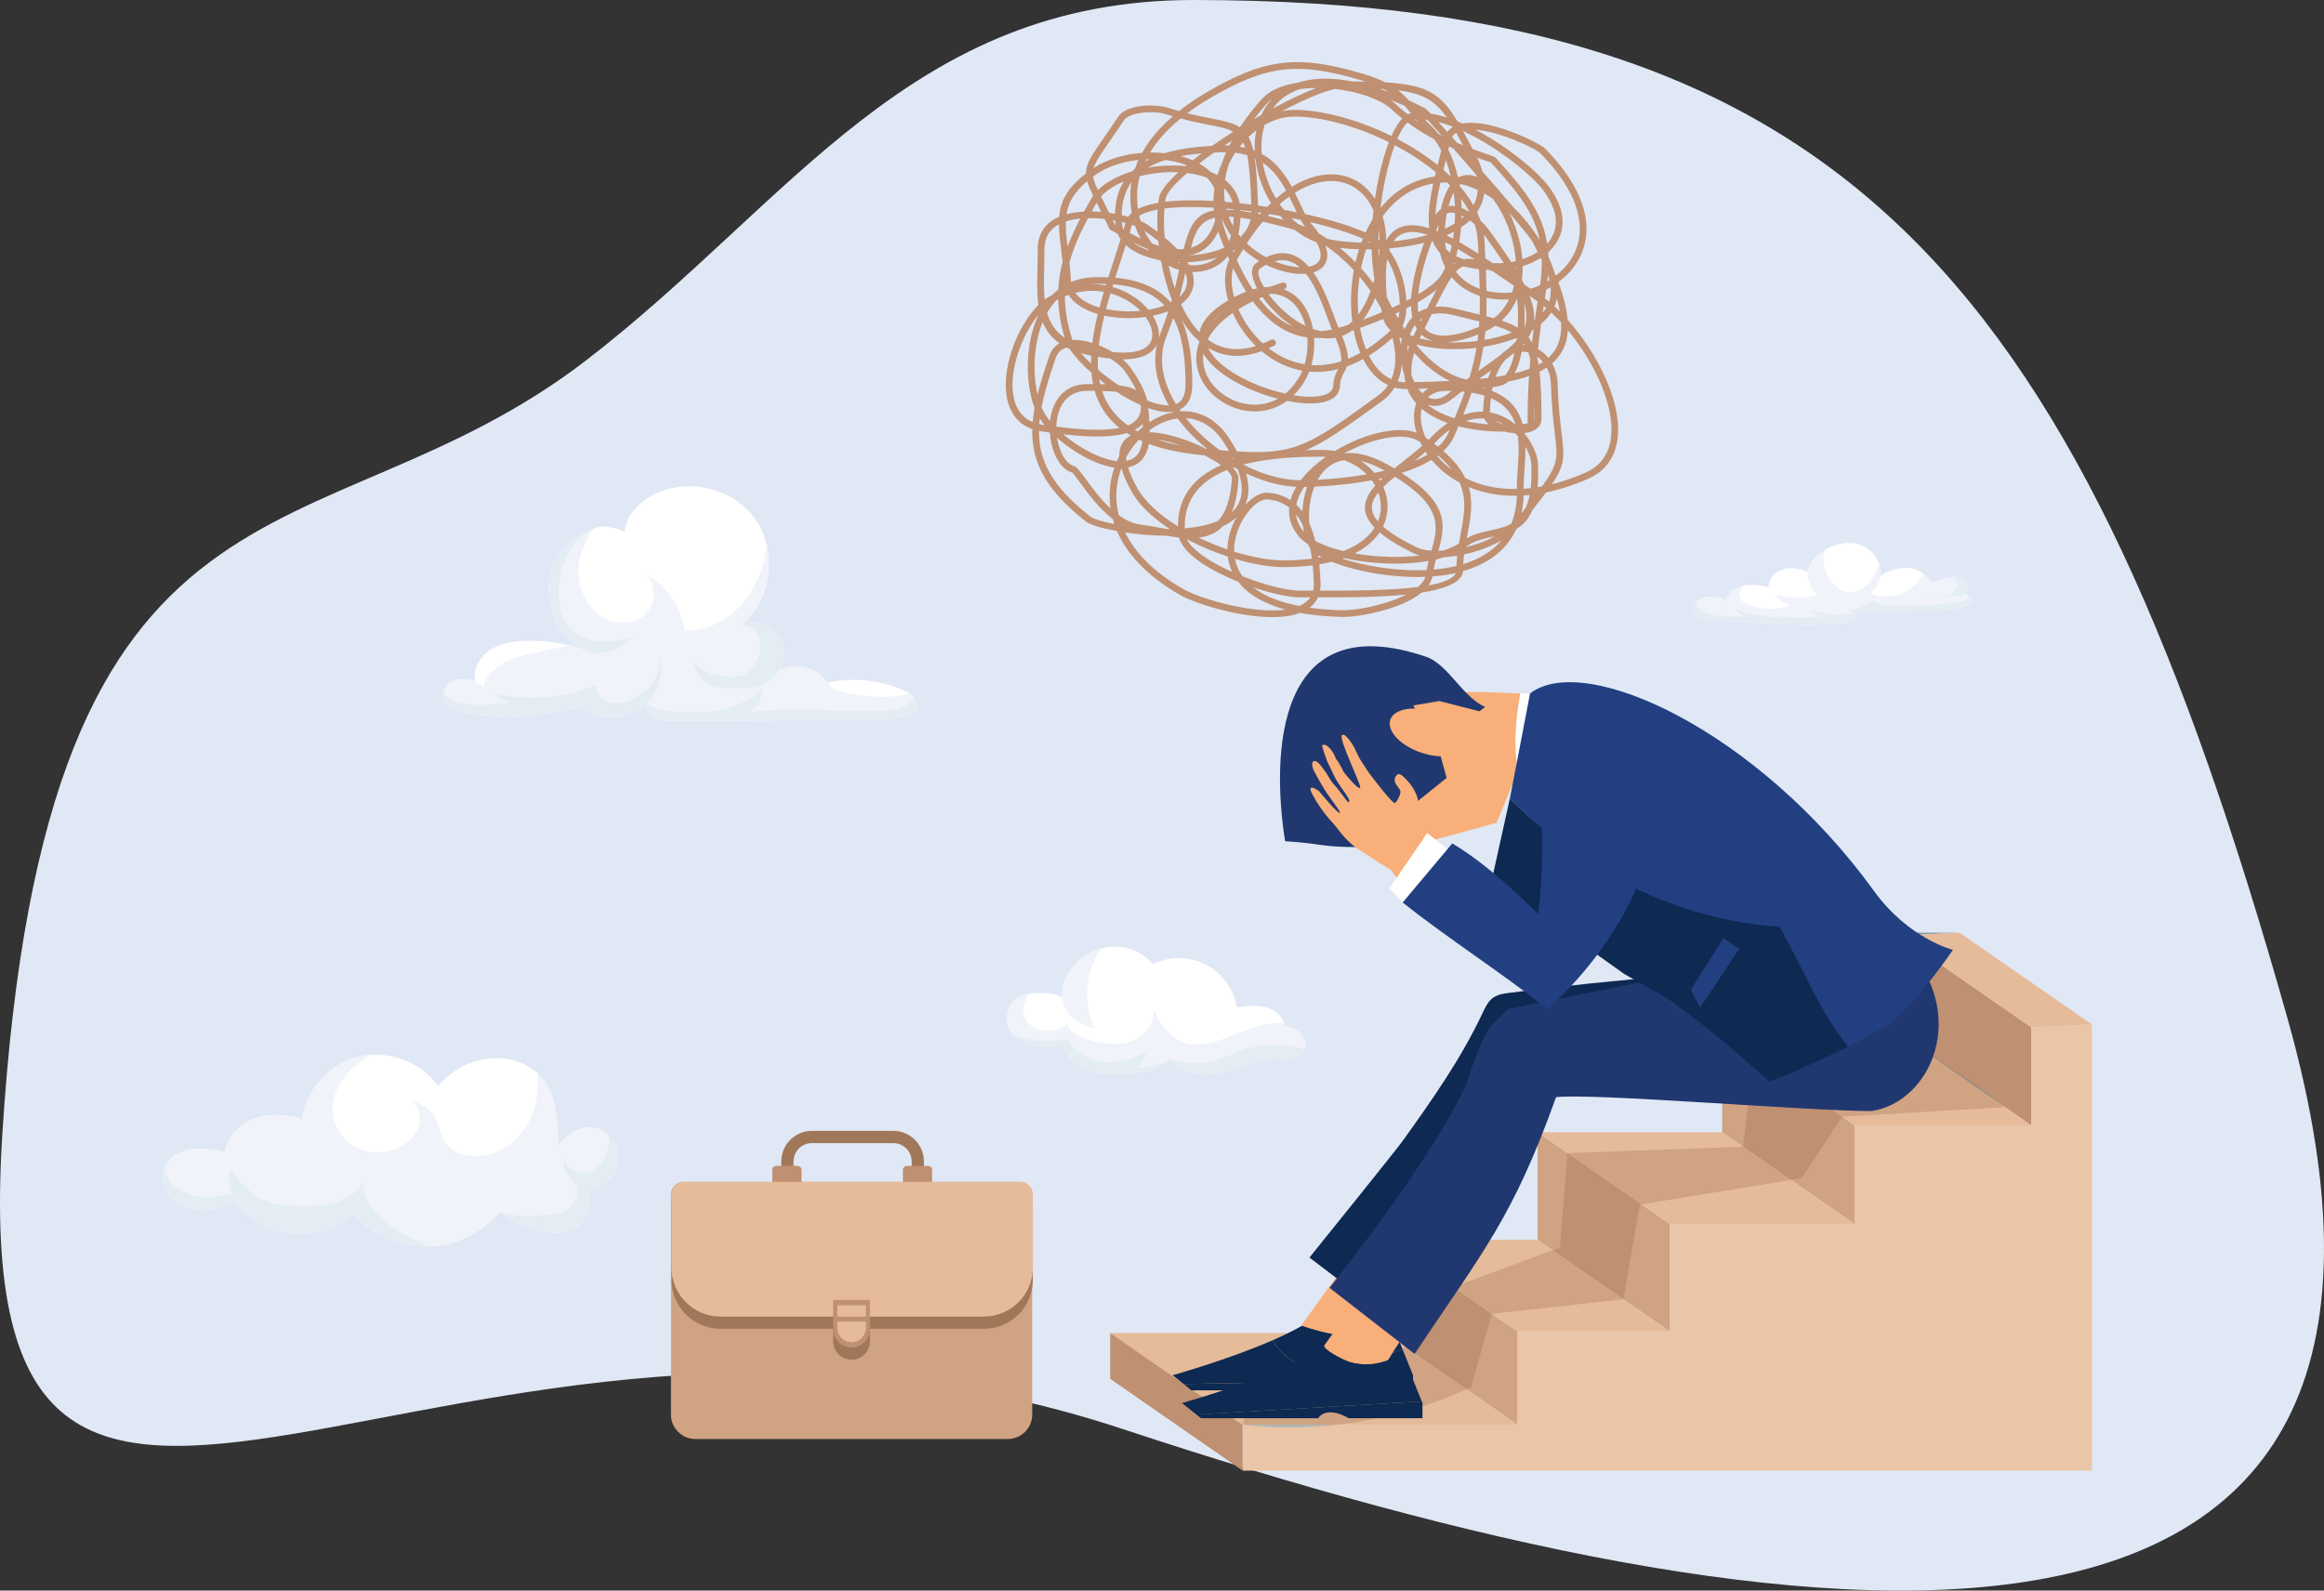 <?xml version="1.0" encoding="UTF-8"?><svg id="a" xmlns="http://www.w3.org/2000/svg" viewBox="0 0 2195.52 1503.11"><rect x="0" y="0" width="2195.52" height="1503.11" fill="#333333" stroke="none"/><path d="M1127.5,0c-267.52,0-380.22,191.4-573.34,340.19C298.55,537.12,42.97,408.92,2.04,1074.3c-36.43,592.19,418.09,64.1,1058.95,276.24,640.86,212.13,1293.55,297.56,1099.88-388.79C1967.19,275.4,1749.07,0,1127.5,0Z" style="fill:#e0e8f5; fill-rule:evenodd;"/><path d="M487.74,1002.92c-26.03-8.61-56.4,2.12-73.79,23.32-16.49-22.92-47.43-34.39-74.87-27.75-27.45,6.65-49.72,30.98-53.9,58.91-14.37-4.2-30.06-5.58-44.18-.61-14.13,4.97-26.26,17.19-28.18,32.04-10.51-2.17-21.27-4.34-31.9-2.86-10.63,1.5-21.27,7.4-25.48,17.28-6.23,14.63,4.77,32.35,19.71,37.8,14.94,5.45,31.79,1.36,46.08-5.62,13.09,16.62,33.04,27.65,54.08,29.91,21.03,2.25,42.88-4.32,59.19-17.79,17.28,19.42,43.24,30.81,69.24,30.37,25.99-.44,51.55-12.69,68.18-32.68,17.68,13.79,58.28,30.2,77.26,10.53,8.01-8.31,10.32-21.62,5.55-32.12,11.65,.09,22.98-7.48,27.34-18.29,4.36-10.81,1.45-24.13-6.99-32.13-17.1-16.2-35.37-5.04-47.86,9.5,.2-32.17-2.79-68.33-39.48-79.79Z" style="fill:#fff; fill-rule:evenodd;"/><path d="M285.18,1057.4c-14.37-4.2-30.06-5.58-44.18-.61-14.13,4.97-26.26,17.19-28.18,32.04-10.51-2.17-21.27-4.34-31.9-2.86-10.63,1.5-21.27,7.4-25.48,17.28-6.23,14.63,4.77,32.35,19.71,37.8,14.94,5.45,31.79,1.36,46.08-5.62,13.09,16.62,33.04,27.65,54.08,29.91,21.03,2.25,42.88-4.32,59.19-17.79,17.28,19.42,43.24,30.81,69.24,30.37,25.99-.44,51.55-12.69,68.18-32.68,17.68,13.79,58.28,30.2,77.26,10.53,8.01-8.31,10.32-21.62,5.55-32.12,11.65,.09,22.98-7.48,27.34-18.29,4.36-10.81,1.45-24.13-6.99-32.13-17.1-16.2-35.37-5.04-47.86,9.5,.15-24.93-1.62-52.26-19.51-68.64,1.61,18.04-1.6,36.68-11.42,51.78-11.41,17.54-32.6,29.28-53.31,26.29-8.19-1.19-16.31-4.78-21.48-11.25-6.77-8.48-6.45-20.85-13.17-29.08-5.4-6.6-14.65-9.58-21.84-13.48,8.17,4.43,11.73,15.07,9.54,24.11-2.19,9.04-9.18,16.36-17.32,20.85-12.06,6.66-27.24,7.67-39.86,2.14-12.62-5.53-22.29-17.65-24.32-31.28-2.22-14.88,4.45-30.04,14.68-41.07,6.03-6.5,13.19-11.74,20.84-16.29-3.69,.27-7.37,.82-10.98,1.69-27.45,6.65-49.72,30.98-53.9,58.91Z" style="fill:#f0f3f9; fill-rule:evenodd;"/><path d="M471.92,1145.23c17.68,13.79,58.28,30.2,77.26,10.53,8.01-8.31,10.32-21.62,5.55-32.12,11.65,.09,22.98-7.48,27.34-18.29,4.36-10.81,1.45-24.13-6.99-32.13,1.08,7.93-.72,14.97-4.46,22.05-3.75,7.07-10.88,12.62-18.87,13.14-7.99,.54-16.36-4.77-18.12-12.59-2.41,4.61-.09,10.27,3.01,14.44,3.1,4.17,7.08,7.93,8.47,12.93,2.11,7.55-2.65,15.72-9.33,19.85-6.68,4.12-14.81,5.02-22.65,5.35-14.7,.6-27.35,1.76-41.21-3.15Z" style="fill:#e3edf3; fill-rule:evenodd;"/><path d="M403.75,1177.92c-25.99,.44-51.95-10.95-69.24-30.37-16.31,13.47-38.15,20.04-59.19,17.79-21.04-2.25-41-13.28-54.08-29.91-14.29,6.98-31.14,11.07-46.08,5.62-14.95-5.45-25.94-23.17-19.71-37.8,.55,12.7,13.72,22.93,25.96,26.35,12.25,3.42,25.32,1.3,37.7-1.61-2.65-7.53-3.26-15.78-1.74-23.61,9.54,13.28,20.96,26.27,36.37,31.72,9.1,3.22,18.94,3.56,28.59,3.68,11.8,.13,23.81-.04,35.1-3.52,11.29-3.47,21.93-10.69,26.97-21.38-7.54,15.99,15.59,37.02,26.48,44.81,11.1,7.93,23.62,13.59,36.11,19.03l-3.23-.81Z" style="fill:#e3edf3; fill-rule:evenodd;"/><path d="M550.4,613.65c-40.52-22.35-44.1-86.81-1.43-108.46,5.23-2.65,13.05-6.77,18.87-7.62,2.96-.43,22.3,2.06,22.08,6.41,.72-14.78,11.69-27.38,24.44-34.88,32.03-18.85,77.8-8.94,99.18,21.47,21.37,30.41,15.2,76.83-13.38,100.59,11.37-5.09,25.92-1.72,33.9,7.84,7.98,9.56,8.69,24.48,1.66,34.75,15.02-8.68,36.49-3.36,45.72,11.34,22.79-4.92,47.03-2.9,68.68,5.7,4.84,1.92,9.75,4.32,12.85,8.48,3.12,4.16,3.82,10.55,.3,14.37-2.26,2.45-5.7,3.38-8.97,4.03-12.51,2.49-25.35,2.56-38.1,2.62-59.6,.29-119.18,.57-178.78,.85-6,.03-12.22,.02-17.69-2.45-5.47-2.47-10-8.12-9.16-14.06-8.72,6.9-18.99,12.23-30.04,13.43-11.06,1.2-22.91-2.18-30.41-10.37-34.74,9.41-71.42,11.59-107.02,6.35-5.86-.86-11.87-1.99-16.83-5.25-4.94-3.26-8.6-9.17-7.5-14.99,1.1-5.84,6.66-10.02,12.47-11.29,5.81-1.26,11.84-.2,17.67,.98-2.28-11.34,4.57-23.08,14.25-29.41,9.67-6.33,21.62-8.16,33.18-8.53,18.31-.57,36.72,2.18,54.06,8.07Z" style="fill:#fff; fill-rule:evenodd;"/><path d="M431.24,642.53c-5.81,1.27-11.38,5.45-12.47,11.29-1.1,5.82,2.56,11.73,7.5,14.99,4.95,3.26,10.97,4.39,16.83,5.25,35.61,5.23,72.28,3.06,107.02-6.35,7.5,8.2,19.36,11.58,30.41,10.37,11.05-1.2,21.32-6.53,30.04-13.43-.84,5.94,3.69,11.59,9.16,14.06,5.47,2.47,11.69,2.48,17.69,2.45,59.6-.28,119.18-.57,178.78-.85,12.75-.06,25.59-.13,38.1-2.62,3.27-.65,6.71-1.58,8.97-4.03,3.52-3.83,2.81-10.21-.3-14.37-1.15-1.54-2.56-2.84-4.11-3.96-18.12,5.28-38.12,3.37-56.96,.01-6.43-1.15-13.31-2.7-17.73-7.53-.77-.84-1.4-1.82-1.9-2.87-.28,.06-.56,.1-.85,.17-9.23-14.7-30.7-20.02-45.72-11.34,7.04-10.27,6.33-25.19-1.66-34.75-7.97-9.56-22.53-12.93-33.9-7.84,21.35-17.76,30.19-48.18,24.38-75.1-2.74,18.53-9.19,36.61-20.7,51.29-13.6,17.35-34.86,29.39-56.9,28.78-2.97-22.68-17.66-43.5-38.02-53.91,11.04,8.43,11.32,26.78,1.88,36.97-9.46,10.18-25.97,11.95-38.47,5.89-12.5-6.06-21-18.72-24.27-32.22-4.87-20.07,1.99-36.95,12.48-53.16-4.13,1.64-8.35,3.83-11.58,5.48-42.67,21.65-39.08,86.11,1.43,108.46-4.35-1.47-8.76-2.75-13.21-3.83-14.67,3.87-30.96,6.3-45.46,10.24-15.33,4.17-30.74,13.64-35.38,28.84-2.35-1.94-4.85-3.75-7.45-5.39h0c-5.83-1.17-11.86-2.24-17.67-.98Z" style="fill:#f0f3f9; fill-rule:evenodd;"/><path d="M550.4,613.65c-40.52-22.35-44.1-86.81-1.43-108.46,3.23-1.64,7.45-3.84,11.58-5.48-21.34,10.37-32.39,35-32.77,58.73-.2,12.28,1.93,25.33,9.96,34.64,7.23,8.38,18.45,12.58,29.5,13.26,11.06,.67,22.06-1.85,32.65-5.06-12.52,11.82-34.39,20.7-49.48,12.37Z" style="fill:#e3edf3; fill-rule:evenodd;"/><path d="M735.71,633.76c7.04-10.27,6.33-25.19-1.66-34.75-7.97-9.56-22.53-12.93-33.9-7.84,8.39-1.55,16.39,6.36,18.07,14.72,1.67,8.36-1.79,17.01-6.82,23.91-2.09,2.87-4.53,5.58-7.63,7.32-4.7,2.64-10.37,2.77-15.75,2.51-12.32-.6-26.27-4.05-31.95-15-1.07,8.45,4.71,16.64,12.17,20.76,7.46,4.12,16.26,4.94,24.78,5.11,8.04,.16,16.2-.19,23.9-2.54,7.7-2.35,14.22-7.56,18.77-14.2Z" style="fill:#e3edf3; fill-rule:evenodd;"/><path d="M862.97,659.28c3.12,4.16,3.82,10.55,.3,14.37-2.26,2.45-5.7,3.38-8.97,4.03-12.51,2.49-25.35,2.56-38.1,2.62-59.6,.29-119.18,.57-178.78,.85-6,.03-12.22,.02-17.69-2.45-5.47-2.47-10-8.12-9.16-14.06,9.44,6.64,20.72,7.95,32.26,8.37,13.98,.51,28.12,.5,41.72-2.76,13.59-3.26,26.73-10.06,35.35-21.07,1.08,9.13-3.46,18.69-11.22,23.63,40.33-4.96,81.17-.31,121.79-1.09,11.84-.23,28.12-1.46,32.5-12.45Z" style="fill:#e3edf3; fill-rule:evenodd;"/><path d="M610.57,664.65c-8.72,6.9-18.99,12.23-30.04,13.43-11.06,1.2-22.91-2.18-30.41-10.37-34.74,9.41-71.42,11.59-107.02,6.35-5.86-.86-11.87-1.99-16.83-5.25-4.94-3.26-8.6-9.17-7.5-14.99,4.74,9.18,17.21,11.16,27.52,12.04,11.87,1.01,23.89,.14,35.5-2.55-5.43-1.14-10.49-4.02-14.23-8.12,31.75,7.78,66.01,4.93,96.05-7.99-1.28,5.82,2.38,11.94,7.58,14.85,5.19,2.91,11.55,3.07,17.39,1.95,19.37-3.72,34.86-22.11,35.25-41.82,3.1,14.4-1.71,33.33-13.26,42.48Z" style="fill:#e3edf3; fill-rule:evenodd;"/><path d="M1734.95,514.89c-12.75,3.81-24.3,13.31-27.54,25.36-7.28-2.87-15.43-4.48-22.92-2.24-7.49,2.24-13.94,9.19-13.61,17.01-6.68-1.43-13.48-2.86-20.28-2.2-6.51,.63-13.62,3.64-17.5,9.16-1.21,1.72-1.96,3.88-1.57,5.95-5.22-3.55-12.18-4.37-18.33-3.66-3.55,.41-7.14,1.45-9.85,3.76-2.73,2.32-4.37,6.12-3.41,9.55,1.68,6.01,9.35,7.53,15.58,7.94,11.52,.76,23.04,1.53,34.55,2.28,31.95,2.12,64.1,4.23,95.92,.67,2.6-.29,5.64-.93,6.72-3.31,1-2.21-.38-4.92-2.42-6.23-2.04-1.31-4.56-1.58-6.97-1.82,14.58,.02,29.17,.04,43.74,.06,11.67,.02,23.34,.03,35.01-.1,12.26-.14,24.78-.5,36.28-4.75,2.24-.83,4.7-2.14,5.13-4.49,.41-2.26-1.43-4.43-3.59-5.21-2.16-.77-4.54-.49-6.82-.21,5.81-.28,7.84-9.06,3.95-13.38-3.89-4.31-10.62-4.64-16.27-3.24-5.64,1.4-10.92,4.18-16.67,5.02-4.21-7.99-12.76-13.89-21.82-14.37-5.42-.29-24.48,3.11-26.08,9.92,3.06-13-6-27.05-18.58-31.53-6.96-2.48-15.02-2.24-22.65,.04Z" style="fill:#fff; fill-rule:evenodd;"/><path d="M1633.1,561.98c-1.21,1.72-1.96,3.88-1.57,5.95-5.22-3.55-12.18-4.37-18.33-3.66-3.55,.41-7.14,1.45-9.85,3.76-2.73,2.32-4.37,6.12-3.41,9.55,1.68,6.01,9.35,7.53,15.58,7.94,11.52,.76,23.04,1.53,34.55,2.28,31.95,2.12,64.1,4.23,95.92,.67,2.6-.29,5.64-.93,6.72-3.31,1-2.21-.38-4.92-2.42-6.23-2.04-1.31-4.56-1.58-6.97-1.82,14.58,.02,29.17,.04,43.74,.06,11.67,.02,23.34,.03,35.01-.1,12.26-.14,24.78-.5,36.28-4.75,2.24-.83,4.7-2.14,5.13-4.49,.41-2.26-1.43-4.43-3.59-5.21-2.16-.77-4.54-.49-6.82-.21,5.81-.28,7.84-9.07,3.95-13.38-3.89-4.31-10.62-4.64-16.27-3.24-5.64,1.4-10.92,4.18-16.67,5.02-1.75-3.34-4.29-6.3-7.28-8.67-3.61,7.16-9.36,13.24-16.41,17.08-9.76,5.32-23.13,5.86-33.59,2.11,4.43-4.36,7.82-9.88,9.68-15.79-.12,.27-.24,.55-.3,.83,1.13-4.82,.6-9.78-1.16-14.34-1.8,6.42-4.29,12.65-8.46,17.8-5.47,6.75-14.49,11.27-22.94,9.19-3.8-.94-7.22-3.12-10.11-5.76-9.08-8.24-12.95-21.99-9.5-33.5-7.98,4.85-14.34,12.04-16.61,20.48h0c.03,8.17,3.44,16.36,9.46,21.91-12.8,4-27.77,3.8-40.45-.55,3.79,5.03,9.22,8.79,15.25,10.57-12.77,4.51-27.16,4.23-39.74-.78-3.5-1.39-7.16-3.46-8.4-7.02-1.26-3.61,.46-7.71,3.23-10.34,.29-.28,.6-.53,.91-.78-5.62,1.14-11.26,4.02-14.56,8.71Z" style="fill:#f0f3f9; fill-rule:evenodd;"/><path d="M1853.08,562.43c5.81-.28,7.84-9.07,3.95-13.38-3.89-4.31-10.62-4.64-16.27-3.24,1.87,.01,4.21,.24,5.84,1.13,1.65,.89,2.99,2.48,3.24,4.33,.13,.99-.04,2-.35,2.96-1.4,4.25-5.37,7.19-9.56,8.73-6.27,2.32-13.17,2.09-19.86,1.84,11.06,1.47,21.84-1.85,33-2.37Z" style="fill:#e3edf3; fill-rule:evenodd;"/><path d="M1750.29,578.94c2.04,1.31,3.42,4.01,2.42,6.23-1.08,2.39-4.12,3.02-6.72,3.31-31.82,3.56-63.97,1.45-95.92-.67-11.52-.76-23.04-1.52-34.55-2.28-6.23-.41-13.9-1.93-15.58-7.94-.96-3.44,.69-7.23,3.41-9.55-1.27,2.48-.18,5.53,1.72,7.56,1.91,2.03,4.59,3.14,7.23,3.98,12.1,3.83,25.08,3.34,37.75,2.81-4.04-.55-7.75-3.15-9.67-6.76,16.07,7.16,34.19,7.75,51.78,8.24,10.68,.29,21.5,.57,31.93-1.84-5,.09-10-1.44-14.09-4.31,13.56,2.79,26.91,4.78,40.29,1.23Z" style="fill:#e3edf3; fill-rule:evenodd;"/><path d="M1743.32,577.12c14.58,.02,29.17,.04,43.74,.06,11.67,.02,23.34,.03,35.01-.1,12.26-.14,24.78-.5,36.28-4.75,2.24-.83,4.7-2.14,5.13-4.49,.41-2.26-1.43-4.43-3.59-5.21,.04,1.79-1.51,3.27-3.01,4.23-1.51,.96-3.31,1.35-5.05,1.69-19.76,3.9-40.05,3.82-60.19,3.73-7.84-.04-16.21-.23-22.72-4.63-7.56,5.5-16.25,9.28-25.6,9.46Z" style="fill:#e3edf3; fill-rule:evenodd;"/><path d="M1040.4,896.44c16.89-4.69,35.54-.59,48.76,14.61,15.48-7.65,34.6-7.49,49.96,.42,15.36,7.91,26.59,23.38,29.35,40.43,9.03-1.21,18.36-2.41,27.17-.06,8.81,2.33,17.1,9.11,18.34,18.15,10.96,.36,22.45,10.98,18.37,21.16-2.31,5.76-8.68,8.94-14.82,9.81-6.15,.86-12.4-.05-18.6,.17-13.33,.49-25.81,6.2-38.51,10.28-10.51,3.38-22.09,4.93-33.06,2.95-8.48-1.53-16.81-5.95-21.18-13.38-11.96,10.23-28.51,13.03-44.22,13.77-11.69,.54-23.71,.11-34.61-4.15-10.91-4.24-20.64-12.88-23.67-24.2-15.46,5.43-33.4,2.69-45.6-8.39-9.1-8.27-8.73-23.52-.35-32.27,6.61-6.89,17.3-7.43,26.85-7.21,6.65,.15,13.69,.58,19.13,4.39-1.48-9.87,2.48-19.97,8.7-27.78,7.45-9.34,17.37-15.75,27.98-18.71Z" style="fill:#fff; fill-rule:evenodd;"/><path d="M1040.4,896.44c-10.61,2.96-20.53,9.37-27.98,18.71-6.23,7.8-10.18,17.91-8.7,27.78,1.14,7.55,3.8,14.18,9.67,19.07,5.86,4.89,13.11,7.79,20.37,10.16-10.6-24.44-8.67-53.92,6.65-75.71Z" style="fill:#f0f3f9; fill-rule:evenodd;"/><path d="M958.08,978.01c12.2,11.08,30.15,13.83,45.6,8.39,3.03,11.31,12.76,19.95,23.67,24.2,10.9,4.26,22.92,4.69,34.61,4.15,15.71-.74,32.27-3.55,44.22-13.77,4.37,7.43,12.7,11.85,21.18,13.38,10.97,1.98,22.55,.43,33.06-2.95,12.7-4.08,25.18-9.79,38.51-10.28,6.2-.22,12.45,.69,18.6-.17,6.15-.87,12.52-4.04,14.82-9.81,4.08-10.17-7.41-20.8-18.37-21.16-.14-1.05-.39-2.08-.71-3.06-4.31-.45-8.73-.3-13.01,.3-22.08,3.1-41.69,16.63-63.81,19.38-5.96,.74-12.14,.66-17.83-1.31-4.95-1.73-9.34-4.83-13.19-8.38-7.33-6.75-12.99-15.33-16.31-24.74,3.39,13.4-7.2,27.29-20.21,31.91-13.02,4.61-27.46,2.1-40.73-1.77-8.35-2.45-17.62-6.48-20.12-14.81-9.75,8.12-25.49,9.27-34.91,.77-10.71-9.66-5.3-19.14-1.28-29.11-5.38,.85-10.4,2.71-14.14,6.59-8.38,8.75-8.75,24,.35,32.27Z" style="fill:#f0f3f9; fill-rule:evenodd;"/><path d="M1106.18,1000.97c-11.96,10.23-28.51,13.03-44.22,13.77-11.69,.54-23.71,.11-34.61-4.15-10.91-4.24-20.64-12.88-23.67-24.2-15.46,5.43-33.4,2.69-45.6-8.39,15.95,6.2,33.31,7.69,49.88,3.4,6.33,12.49,19.87,20.4,33.78,22.05,13.91,1.65,28.03-2.33,40.38-8.95-.2,5.91-3.78,11.58-9.02,14.3,11.7,.12,22.81-2.24,33.09-7.83Z" style="fill:#e3edf3; fill-rule:evenodd;"/><path d="M1232.35,991.15c-2.31,5.76-8.68,8.94-14.82,9.81-6.15,.86-12.4-.05-18.6,.17-13.33,.49-25.81,6.2-38.51,10.28-10.51,3.38-22.09,4.93-33.06,2.95-8.48-1.53-16.81-5.95-21.18-13.38,13.32,5.11,29.47,4.93,43.14,.84,7.77-2.32,15.03-6.08,22.65-8.85,18.85-6.85,41.16-7.53,60.38-1.81Z" style="fill:#e3edf3; fill-rule:evenodd;"/><path d="M738.08,1106.27h11.58v-8.69c0-9.56,7.78-17.34,17.35-17.34h76.93c9.57,0,17.34,7.79,17.34,17.34v8.04h11.57v-8.04c0-15.94-12.96-28.92-28.92-28.92h-76.93c-15.96,0-28.93,12.98-28.93,28.92v8.69Z" style="fill:#a1775a; fill-rule:evenodd;"/><path d="M852.98,1118.48c0,2.14,1.72,3.86,3.85,3.86h19.92c2.13,0,3.87-1.72,3.87-3.86v-12.86c0-2.14-1.74-3.85-3.87-3.85h-19.92c-2.13,0-3.85,1.71-3.85,3.85v12.86Z" style="fill:#bf9071; fill-rule:evenodd;"/><path d="M729.56,1118.48c0,2.14,1.72,3.86,3.84,3.86h19.94c2.13,0,3.86-1.72,3.86-3.86v-12.86c0-2.14-1.73-3.85-3.86-3.85h-19.94c-2.12,0-3.84,1.71-3.84,3.85v12.86Z" style="fill:#bf9071; fill-rule:evenodd;"/><path d="M633.86,1336.72c0,12.79,10.36,23.14,23.15,23.14h295.02c12.79,0,23.14-10.35,23.14-23.14v-208.25c0-6.39-5.18-11.56-11.58-11.56h-318.16c-6.39,0-11.57,5.18-11.57,11.56v208.25Z" style="fill:#d0a382; fill-rule:evenodd;"/><path d="M646,1128.47h318.18c6.37,0,11.55,5.19,11.55,11.56v69.42c0,25.55-20.73,46.28-46.28,46.28h-107.59v11.87c0,9.6-7.78,17.37-17.36,17.37s-17.35-7.77-17.35-17.37v-11.87h-106.45c-25.56,0-46.3-20.73-46.3-46.28v-69.42c0-6.37,5.19-11.56,11.59-11.56Z" style="fill:#a1775a; fill-rule:evenodd;"/><path d="M634.41,1197.88c0,25.55,20.74,46.29,46.3,46.29h248.75c25.55,0,46.28-20.74,46.28-46.29v-69.41c0-6.39-5.18-11.56-11.55-11.56h-318.18c-6.4,0-11.59,5.18-11.59,11.56v69.41Z" style="fill:#e5bb9a; fill-rule:evenodd;"/><path d="M787.15,1256.03c0,9.59,7.78,17.35,17.35,17.35s17.36-7.77,17.36-17.35v-27.65h-34.72v27.65Z" style="fill:#bf9071; fill-rule:evenodd;"/><path d="M791.01,1254.89c0,7.46,6.05,13.5,13.5,13.5s13.51-6.04,13.51-13.5v-21.5h-27v21.5Z" style="fill:#e5bb9a; fill-rule:evenodd;"/><rect x="790.46" y="1244.24" width="29.74" height="4.65" style="fill:#bf9071;"/><polygon points="1808.12 881.35 1793.86 884.09 1851.13 881.35 1808.12 881.35" style="fill:#84989e; fill-rule:evenodd;"/><polygon points="1918.98 970.86 1793.86 884.09 1793.86 976.69 1918.98 1063.44 1918.98 970.86" style="fill:#bf9071; fill-rule:evenodd;"/><polygon points="1577.64 1156.76 1452.53 1069.99 1452.53 1171.61 1577.64 1258.37 1577.64 1156.76" style="fill:#d0a382; fill-rule:evenodd;"/><polygon points="1433.68 1258.37 1308.57 1171.61 1308.57 1259.63 1433.68 1346.4 1433.68 1258.37" style="fill:#d0a382; fill-rule:evenodd;"/><polygon points="1752.08 1063.44 1626.98 976.69 1626.98 1069.99 1752.08 1156.76 1752.08 1063.44" style="fill:#d0a382; fill-rule:evenodd;"/><polygon points="1918.98 970.86 1918.98 1063.44 1752.08 1063.44 1752.08 1156.76 1577.64 1156.76 1577.64 1258.37 1433.68 1258.37 1433.68 1346.4 1173.92 1346.4 1173.92 1389.75 1976.24 1389.75 1976.24 968.1 1918.98 970.86" style="fill:#eac5a7; fill-rule:evenodd;"/><polygon points="1918.98 1063.44 1793.86 976.69 1626.98 976.69 1752.08 1063.44 1918.98 1063.44" style="fill:#e5bb9a; fill-rule:evenodd;"/><polygon points="1752.08 1156.76 1626.98 1069.99 1452.53 1069.99 1577.64 1156.76 1752.08 1156.76" style="fill:#e5bb9a; fill-rule:evenodd;"/><polygon points="1577.64 1258.37 1452.53 1171.61 1308.57 1171.61 1433.68 1258.37 1577.64 1258.37" style="fill:#e5bb9a; fill-rule:evenodd;"/><polygon points="1173.92 1346.4 1433.68 1346.4 1308.57 1259.63 1048.81 1259.63 1173.92 1346.4" style="fill:#e5bb9a; fill-rule:evenodd;"/><polygon points="1048.81 1259.63 1048.81 1303 1173.92 1389.75 1173.92 1346.4 1048.81 1259.63" style="fill:#bf9071; fill-rule:evenodd;"/><polygon points="1976.24 968.1 1851.13 881.35 1793.86 884.09 1918.98 970.86 1976.24 968.1" style="fill:#e5bb9a; fill-rule:evenodd;"/><path d="M1218.43,1348.75c-16.51,0-31.46-.98-44.51-2.35h88.6c-15.62,1.67-30.39,2.35-44.1,2.35Z" style="fill:#a5b6b9; fill-rule:evenodd;"/><path d="M1385.35,1312.89l-58.23-40.37,47.09-55.39,35.21,24.41h-.02c-6.59,23.13-13.18,46.27-19.78,69.4-1.41,.66-2.82,1.3-4.27,1.96Z" style="fill:#bf9071; fill-rule:evenodd;"/><polygon points="1533.62 1227.83 1466.77 1181.49 1473.7 1178.92 1480.91 1089.68 1550.76 1138.11 1549.12 1138.38 1533.62 1227.83" style="fill:#bf9071; fill-rule:evenodd;"/><path d="M1691.92,1115.02l-45.25-31.38,7.71-63.59c1.48-1.28,10.75-4.13,23.98-7.73l61.95,42.95h0l-38.34,58.11-10.06,1.65Z" style="fill:#bf9071; fill-rule:evenodd;"/><path d="M1894.2,1046.26l-88.02-61.03c16.52,10.91,72.84,48.39,88.02,61.03h0Z" style="fill:#71868c; fill-rule:evenodd;"/><path d="M1740.32,1055.27l-61.95-42.95c41.83-11.36,123.24-30.12,123.24-30.12,0,0,1.67,1.1,4.57,3.03l88.02,61.03-153.88,9.01Z" style="fill:#d0a382; fill-rule:evenodd;"/><polygon points="1550.76 1138.11 1480.92 1089.68 1646.67 1083.66 1646.67 1083.64 1691.92 1115.02 1550.76 1138.11" style="fill:#d0a382; fill-rule:evenodd;"/><polygon points="1409.42 1241.53 1374.21 1217.12 1376.03 1214.99 1466.77 1181.49 1533.62 1227.83 1533.62 1227.83 1409.42 1241.53" style="fill:#d0a382; fill-rule:evenodd;"/><path d="M1262.53,1346.4h-88.6l14.31-51.28,136.88-15.66-.12-4.46,2.13-2.49,58.23,40.37c-17.74,8.04-38.23,15.79-61.39,22.01-21.52,5.79-42.12,9.42-61.44,11.5Z" style="fill:#d0a382; fill-rule:evenodd;"/><path d="M1266.7,1293.75c20.16-4.85,39.58-11.15,58.29-18.74l-8.81-21.86s-76.18-5.08-74.01-8.09c-10.1,7.38-24.34,14.68-39.81,21.45,11.46,21.19,39.5,32.76,64.34,27.24Z" style="fill:#0e2952; fill-rule:evenodd;"/><path d="M1266.7,1293.75c-24.85,5.52-52.89-6.05-64.34-27.24-42.65,18.64-94.6,33.07-94.6,33.07l10.36,8.3,216.77-4.04v-4.27l-9.9-24.57c-18.71,7.59-38.13,13.9-58.29,18.74Z" style="fill:#0e2952; fill-rule:evenodd;"/><path d="M1118.12,1307.88l7.49,5.98h110.73c8.93-12.5,28.82,0,28.82,0h69.73v-10.01l-216.77,4.04Z" style="fill:#0e2952; fill-rule:evenodd;"/><path d="M1270.39,1195.53l-41.08,57.14s50.17,18.18,66.23,5.68c13.61-23.54,48.28-69.97,48.28-69.97l-73.43,7.14Z" style="fill:#f9af79; fill-rule:evenodd;"/><path d="M1286.36,1222.31l-41.09,57.16s50.16,18.17,66.23,5.67c13.61-23.54,48.27-69.97,48.27-69.97l-73.42,7.14Z" style="fill:#f9af79; fill-rule:evenodd;"/><path d="M1237.05,1188.38s81.15-100.57,87.82-109.87c27.76-38.71,55.39-77.9,75.72-121.15,2.55-5.41,5.18-11.14,10.08-14.58,4.38-3.08,9.94-3.87,15.26-4.55,50.83-6.52,101.82-11.84,152.9-15.97,.77,9.51,1.52,19.3-1.19,28.45-2.72,9.16-9.74,17.68-19.14,19.33-6.9,1.19-13.82-1.38-20.63-2.96-21.5-5-44.51-.04-64.01,10.35-19.48,10.38-35.82,25.84-50.34,42.47-23.53,26.97-34.97,60.95-48.02,93.74-16.78,42.22-47.34,89.18-64.13,131.41l-74.3-56.67Z" style="fill:#0e2952; fill-rule:evenodd;"/><path d="M1799.09,892.45c62.05,65.43,25.64,149.12-31.21,157.5-59.45,0-263.79-17.21-297.86-13.12-41.13,114.64-68.62,145.15-133.66,242.64l-80.36-62.5s96.53-120.25,128.58-191.1c16.07-48.21,22.95-55.36,22.95-55.36l17.01-16.94,252.93-50.94,121.62-10.17Z" style="fill:#20386f; fill-rule:evenodd;"/><polygon points="1400.99 654 1381.36 654 1356.51 633.07 1301.56 633.07 1283.26 654 1274.1 697.16 1265.17 778.64 1306.52 806.84 1413.75 777.61 1445.47 701.09 1436.3 655.31 1400.99 654" style="fill:#f9af79; fill-rule:evenodd;"/><path d="M1214.05,794.91c38.91,2.67,32.59,5.62,71.33,5.61l81.27-65.42-6.87-24.94-24.61-43.52,24.61-4.16,37.82,9.7,5.42-4.13c-20.97-8.98-34.99-40.14-55.46-47.3-143.08-48.93-146.35,92.54-133.52,174.16Z" style="fill:#20386f; fill-rule:evenodd;"/><polygon points="1348.27 787.14 1312.55 839.53 1325.12 852.84 1340.03 857.39 1367.52 802.35 1348.27 787.14" style="fill:#fff; fill-rule:evenodd;"/><path d="M1436.3,655.31s-10.46,51.02,0,79.8c5.25-19.62,9.17-79.8,9.17-79.8h-9.17Z" style="fill:#fff; fill-rule:evenodd;"/><path d="M1426.41,754.48l-18.89,85.27,79.8,47.09,47.27,33.66,41.07,23.22c51.32,37.65,51.32,39.94,96.44,78.57,0,0,39.5-16.2,73.95-33.29-27.57-33.17-38.28-86.53-59.65-122.96-97.14-6.59-192.02-42.84-259.99-111.55Z" style="fill:#0e2952; fill-rule:evenodd;"/><path d="M1844.97,897.62s-41.86-10.33-74.63-55.7c-109.35-151.27-273.39-226.63-324.87-186.61l-19.05,99.18c67.97,68.71,157.49,114.77,254.62,121.36,21.38,36.45,37.45,79.98,65.02,113.14,18.24-9.04,35.05-18.34,43.86-25.63,23.31-19.31,55.06-65.74,55.06-65.74Z" style="fill:#223f81; fill-rule:evenodd;"/><path d="M1458.55,688.01c14.62-37.64,112.47-15.08,110.6,42.4-4.24,25.52-9.87,83.93-29.49,122.43-24.81,48.69-56.23,81.49-77.83,100.72-42.09-33.57-94.62-67.15-136.71-100.72l46.85-55.78c37.76,21.97,80.89,66.61,81.03,66.79,8.96-64.89-1.58-134.89,5.55-175.84Z" style="fill:#223f81; fill-rule:evenodd;"/><path d="M1236.34,1302.68c-6.69-2.89-13.89-6.79-19.69-12.26-43.53,19.79-99.97,35.47-99.97,35.47l13.59,10.87,212.92-12.45-11.76-29.18c-28.93,17.71-65.76,20.99-95.09,7.55Z" style="fill:#0e2952; fill-rule:evenodd;"/><path d="M1273.85,1286.6c-7.18-2.73-23.93-11.52-22.81-15.11l.05-.13c-8.93,6.53-21.09,12.99-34.44,19.06,5.8,5.47,13,9.37,19.69,12.26,29.33,13.43,66.16,10.16,95.09-7.55l-6.32-15.66c-12.23,6.29-32.83,14.18-51.27,7.13Z" style="fill:#0e2952; fill-rule:evenodd;"/><path d="M1130.27,1336.76l4.28,3.42h110.72c8.93-12.51,28.83,0,28.83,0h69.73v-14.29l-.63-1.59-212.92,12.45Z" style="fill:#0e2952; fill-rule:evenodd;"/><polygon points="1628.07 886.53 1597.36 935.23 1606.11 952.33 1643.13 896.57 1628.07 886.53" style="fill:#223f81; fill-rule:evenodd;"/><path d="M1339.66,756.39c3.52,25.27-.94,24.87-.31,28.11,.14,.91,2.3,3.81,5.49,7.69l-25.38,37.23c-2.5-3.39-4.32-5.82-5.3-7.08,0,0-19.87-12.43-32.09-20.62-12.21-8.23-20.03-21.37-23.14-24.23-.39-.41-10.17-10.44-18.65-25.95-7.49-13.35,5.68-4.07,5.68-4.07,0,0,18.28,22.31,19.77,20.59,1.23-1.33-9.46-12.92-17.82-27.62-2.16-3.78-4.2-7.49-6.07-10.94-4.99-9.05-.87-14.71,5.95-6.06,2.39,3.06,6.17,8.24,8.37,12.28,2.46,4.42,6.09,7.68,8.65,11.06,5.1,6.71,8.82,11.7,8.93,11.34,.16-.48,2.18,.16,0-3.92-2.55-4.93-10.38-14.11-13.64-21.66-1.86-4.25-6.2-12.89-6.2-12.89,0,0-5.55-14.84-4.73-15.33,4.09-2.84,11.16,6.67,12.81,12.74,3.22,3.34,7.49,12.56,7.49,12.56,0,0,13.05,16.73,15.48,14.95,2.06-1.45-21.3-47.5-17.03-50.07,3.57-2.08,11.26,11.46,11.26,11.46,0,0,3.97,8.55,5.56,11.29,1.82,3.19,8.06,12.42,8.06,12.42,0,0,22.99,30.98,25.19,29.09,2.2-1.85,5.72-8.9,4.95-11.31-.77-2.43-4.52-6.13-5.17-8.49-.78-2.44,.37-6.23,3.24-7.4,2.99-1.11,11.12,9.15,11.12,9.15,0,0,6.54,8.34,7.51,15.66Z" style="fill:#f9af79; fill-rule:evenodd;"/><path d="M1313.43,680.21c-3.54,10.58,9.64,24.52,29.43,31.12,19.79,6.6,38.69,3.37,42.22-7.21,3.53-10.58-9.65-24.52-29.43-31.12-19.79-6.6-38.69-3.37-42.22,7.21Z" style="fill:#f9af79; fill-rule:evenodd;"/><path d="M1211.4,267.12c1.67-.53,3.45,.4,3.97,2.06,.53,1.67-.39,3.45-2.06,3.97l-.7,.23c6.36,2.25,11.64,6.08,15.88,10.98,5.67,6.57,9.42,15.04,11.4,24.17,.17,.79,.33,1.59,.47,2.39l.66,.22c2.43,.78,4.88,1.37,7.33,1.73,3.22-.24,6.55-.73,9.98-1.5-1.26-2.99-2.66-6.75-4.22-10.94-4.46-12.03-10.32-27.78-18.59-39.34-.58-.81-1.17-1.59-1.77-2.36-5.48,.48-11.73-.04-18.3-1.54-6.27-1.43-12.88-3.77-19.38-6.98-1.9,1.03-3.86,2.26-5.87,3.7-3.06,2.2-1.11,9.12,3.92,17.51,1.88-.19,3.7-.28,5.46-.26,3.76-1.39,7.7-2.74,11.81-4.06h0Zm-10.79,10.43c1.27,.05,2.52,.16,3.72,.33,8.12,1.15,14.55,5.06,19.36,10.64,4.55,5.27,7.71,12.06,9.56,19.48-5.7-2.77-11.22-6.42-16.31-10.57-7.14-5.82-13.43-12.57-18.24-19.14l1.92-.73h0Zm-7.97,3.16l.3,.43c5.19,7.26,12.12,14.78,20,21.2,2.71,2.2,5.53,4.28,8.44,6.18-10.46-4.43-19.5-11.81-27.34-20.85-1.57-1.81-3.09-3.68-4.57-5.61l3.16-1.36h0Zm-9.06,4.07c1.82,2.43,3.71,4.78,5.67,7.04,12.27,14.14,27.29,24.57,45.75,27.05,.7,8.63-.17,17.48-2.49,25.38-12.77-2.07-24.26-7.6-34.03-15.16l.59-.24c1.17-.49,2.01-.86,4.48-1.97,1.6-.72,2.32-2.6,1.59-4.2-.72-1.59-2.6-2.31-4.2-1.59-2.87,1.29-3.48,1.55-4.34,1.92l-3.55,1.52c-7.99-7.28-14.57-15.89-19.48-24.88-1.34-2.46-2.56-4.95-3.64-7.44,4.11-2.53,8.64-5.01,13.64-7.42h0Zm-19.01,10.93c-11.72,8.12-19.3,16.71-23.6,25.19,5.94,4.32,12.6,7.29,19.98,8.47,7.62,1.22,16.09,.57,25.45-2.4-7.44-7.26-13.64-15.62-18.39-24.3-1.25-2.3-2.41-4.62-3.45-6.96h0Zm-32.83,31.55c-4.13,15.1,.22,29.47,9.31,40.53,8.96,10.91,22.58,18.6,37.14,20.53,12.65,1.68,26.01-.94,37.66-9.5,6.31,1.27,12.38,2.08,17.96,2.34,18.17,.87,31.46-3.95,32.05-16.51,.29-6.18,2.18-9.59,3.91-12.73,1.02-1.85,2-3.63,2.71-5.68,5-1.8,10.1-4.1,15.27-6.95,5.77,11.35,13.68,20.08,23.64,24.66-2.39,3.63-5.43,6.87-9.21,9.61l-1.37,.99c-62.57,45.42-76.63,55.63-132.22,52.03-2.09-3.9-4.51-7.97-7.27-12.24-12.38-19.06-29.06-26.52-45.84-25.63l-1.08-1.55c1.53-.72,2.96-1.63,4.25-2.73,4.86-4.16,7.71-11.01,7.71-21.18,0-24.71-2.86-45.12-10.02-61.04,3.8,6.35,8.12,12.09,12.95,16.97,1.16,1.16,2.34,2.28,3.55,3.34l.13,.9c-.47,1.29-.89,2.57-1.24,3.84h0Zm13.55-23.27c2.72-3.38,6.41-6.77,11.22-10.16-4.33,3.33-8.05,6.73-11.22,10.16h0Zm-8.46,29.99c-1.45,11.07,2.3,21.49,9.11,29.79,7.97,9.71,20.1,16.55,33.07,18.27,9.35,1.24,19.15-.21,28.15-5.21-9.13-2.37-18.5-5.62-27.36-9.56-18.12-8.07-34.2-19.11-41.98-31.6-.35-.56-.68-1.13-1-1.69h0Zm77.4,38.04c4.96-4.07,9.53-9.42,13.47-16.24,.99-1.72,1.89-3.55,2.68-5.46-13.51-2.4-25.62-8.31-35.9-16.3-.92-.71-1.82-1.44-2.71-2.19-11.71,4.29-22.3,5.33-31.8,3.8-6.79-1.09-13-3.47-18.65-6.9,.53,1.2,1.18,2.4,1.91,3.57,7.06,11.34,22.1,21.57,39.17,29.17,10.33,4.6,21.37,8.21,31.84,10.53h0Zm18.96-13.09c-3.34,5.78-7.08,10.61-11.13,14.6,4.21,.69,8.25,1.13,12.04,1.31,14.49,.69,25.03-2.33,25.42-10.47,.37-7.67,2.62-11.74,4.68-15.48l.04-.07c-9.57,2.47-18.73,3.14-27.39,2.37-1.05,2.74-2.28,5.34-3.67,7.75h0Zm8.22-39.53c.57,8.68-.3,17.53-2.52,25.59,8.83,.6,18.24-.45,28.11-3.57,.53-4.4-.55-10.76-5.29-22.3-4.49,.82-9.07,.83-13.65,.17-2.26,.15-4.47,.19-6.65,.11h0Zm-83.99-33.78c-14.95,9.31-22.39,18.95-24.29,28.41-6.93-7.18-12.69-16.35-17.36-26.57,7.9-5.85,12.59-13.63,11.94-23.31-.15-2.29-.62-4.69-1.43-7.18h.38c7.71,.2,15.23-1.5,21.85-5.23,4.24-2.38,8.11-5.57,11.42-9.6l1.44,3.33c-5.2,10.27-5.29,24.15-1.13,38.45-.94,.55-1.86,1.12-2.81,1.7h0Zm8.46-4.86c3.95-2.07,7.73-3.78,11.36-5.15-4.54-7.1-8.6-14.62-12.22-22.19-2.27,7.81-1.85,17.37,.86,27.34h0Zm17.58-7.22c-5.75-8.78-10.72-18.31-15.04-27.81,1.99-3.56,3.98-6.99,6-10.28l.7,.65c4.52,4.06,9.41,7.6,14.46,10.6-1,.65-2.01,1.33-3.05,2.06-5.58,4-4.54,13.22,1.02,23.74-1.34,.29-2.71,.64-4.1,1.04h0Zm84.41,43.91c4.06,10.04,5.59,16.69,5.69,21.6,3.79-1.52,7.63-3.36,11.54-5.52-1.57-3.77-2.94-7.78-4.09-11.96-.86-3.1-1.59-6.3-2.21-9.59l-1.67,.55c-3,2.14-6.09,3.75-9.26,4.91h0Zm-7.8-19.22c-4.6-12.37-10.61-28.56-19.35-40.77,3.05-.92,5.68-2.26,7.76-4.04,5.37-4.6,7.23-11.75,3.56-21.47,9.71,6.61,18.8,14.57,26.95,23.37-1.62,8.92-2.49,17.97-2.63,26.85-.12,7.37,.27,14.62,1.15,21.6-1.34,1.24-2.7,2.34-4.08,3.32-3.16,1.02-6.14,1.92-8.86,2.69-1.35-3.08-2.83-7.05-4.5-11.54h0Zm-32.14-45.65c-3.44-.14-7.16-.67-11.05-1.56-4.15-.95-8.45-2.33-12.77-4.11,9.5-2.63,17.32,.08,23.81,5.67h0Zm-31.88-9.5c-5.83-3.14-11.51-7.04-16.67-11.69l-1.5-1.39c4.94-7.63,9.97-14.44,15.03-20.49,7.3,1.62,15.42,3.64,24.52,6.08,1.94,.52,3.88,1.11,5.81,1.76,6.2,4.83,13.07,8.81,20.53,11.68,5.31,9.56,4.77,16,.6,19.58-1.95,1.67-4.66,2.82-7.91,3.45-10.08-11.43-23.13-17.22-40.4-8.97h0Zm87.16,54.34c4.29-5.65,8.21-12.99,11.61-22.31-.86-1.25-1.73-2.49-2.62-3.71-2.46-3.39-5.06-6.71-7.79-9.94-1.03,6.95-1.6,13.94-1.71,20.81-.08,5.13,.09,10.2,.51,15.16h0Zm15.89-15.76c2.11,3.42,4.08,6.86,5.88,10.33l.41,3.18c-5.99,2.53-11.95,4.87-17.65,6.97,4.15-5.38,7.97-12.13,11.36-20.48h0Zm-1.8-14.04c-3.55-4.89-7.39-9.65-11.48-14.22,.78-3.81,1.69-7.59,2.75-11.33,.62-2.16,1.27-4.31,1.99-6.43,1.74,0,3.48,0,5.25-.04,.2,8.19,.82,16.08,1.95,23.42,.23,1.5,.48,2.97,.75,4.42-.37,1.38-.77,2.78-1.2,4.18h0Zm5.19-24.12c.34-2.76,.58-5.45,.71-8.08l-.06-.07-.99,.04c.06,2.74,.18,5.45,.34,8.11h0Zm.83-16.39c-.11-3.61-.4-7.07-.88-10.39-.17,3.2-.28,6.39-.32,9.54l1.2,.85h0Zm-5.81-28.23c-1.18-2.73-2.52-5.28-4.02-7.65-5.15-8.12-12.1-14.02-20.27-17.26-8.2-3.26-17.71-3.87-27.95-1.4-7.06,1.7-14.46,4.85-22.01,9.59,1.53,3.08,2.97,6.14,4.36,9.11,1.83,3.9,3.58,7.64,5.38,11.02,8.63,1.92,16.9,3.99,24.6,6.15,12.6,3.54,23.73,7.38,32.45,11.3,2-4.32,4.22-8.49,6.66-12.48,.23-2.8,.5-5.6,.8-8.38h0Zm1.34-11.02c-5.88-9.27-13.86-16.03-23.29-19.77-9.41-3.73-20.21-4.45-31.75-1.68-7.55,1.82-15.44,5.15-23.46,10.13-6.49-11.99-14.91-23.69-28.44-31.13-.75-9.55,.12-18.9,2.76-27.39,3.19-1.79,6.46-3.31,9.79-4.52,6.01-2.19,12.22-3.37,18.39-3.37,25.19,0,58.5,9.01,89.24,24.21-3.66,9.44-6.92,20.75-9.52,33-1.42,6.62-2.65,13.54-3.66,20.59l-.05-.08h0Zm7.39,16.59c2,6.82,3.18,14.4,3.39,22.64,4.61-8.53,11.38-12.81,19.7-13.95,6.25-.86,13.34,.19,20.99,2.6-.31-2.39-.5-4.86-.57-7.4-.29-10.74,1.59-22.61,4.25-34.91-20.4,3.44-36.25,15.09-47.76,31.02h0Zm-88.29-18.72c1.37,2.78,2.67,5.54,3.93,8.22,1.06,2.27,2.1,4.49,3.14,6.63-4.01-.82-8.07-1.62-12.18-2.38-1.36-1.71-2.66-3.47-3.9-5.27,3.01-2.65,6.02-5.06,9.01-7.2h0Zm-18.64,16.55l-1.67,1.8c4.74,1.1,9.79,2.34,15.16,3.73-1.15-1.23-2.28-2.49-3.37-3.79-3.36-.61-6.73-1.19-10.13-1.74h0Zm-34.06,36.23l1.59-2.72c-.72,.44-1.45,.86-2.2,1.27l.62,1.45h0Zm25.34-35.99l1.25-1.4-3.22-.48-.06,1.46,2.03,.42h0Zm6.49-7.01c1.21-1.23,2.43-2.43,3.64-3.59-6.25-10.17-10.73-21.39-13.19-32.73-.69-3.15-1.22-6.32-1.58-9.49l-.64-.29c1.66,10.85,2.57,25.3,3.18,44.8,2.87,.41,5.74,.84,8.6,1.29h0Zm8.42-7.93c3.18-2.76,6.36-5.26,9.52-7.5-5.32-9.84-12.03-19.46-22.07-26.33,.23,1.37,.5,2.74,.79,4.11,2.25,10.28,6.23,20.46,11.76,29.72h0Zm85.1,142.73c7.49-4.69,15.17-10.61,22.99-17.91l-.07-.22c-3.1-3.14-5.42-6.69-6.79-10.69-7.5,3.14-14.96,6-21.89,8.44,.62,3.44,1.38,6.78,2.27,10,1,3.62,2.16,7.09,3.48,10.37h0Zm24.95-11.1c-7.56,6.81-15.01,12.42-22.31,16.93,5.21,10.35,12.3,18.24,21.19,22.22,.81-1.86,1.48-3.8,2.02-5.81,2.63-9.82,2.13-21.28-.91-33.34h0Zm5.35-18.08c.55-1.98,.94-4.16,1.18-6.48l-3.86,1.81c.87,1.55,1.76,3.11,2.67,4.67h0Zm1.5-13.68c-.05-3.84-.42-7.92-1.09-12.07-1.71-10.6-5.41-21.58-10.84-30.49-1.49,9.04-1.69,20.78-.36,35.74,.33,.74,.67,1.47,1.01,2.19,1.29,2.65,2.65,5.33,4.08,8.04,2.42-1.11,4.83-2.25,7.2-3.42h0Zm5.17-13.06c-2.16-13.4-7.34-27.45-15.13-37.87,.21-.62,.42-1.24,.64-1.83,8.86-.78,17.82-2.06,26.46-3.93,1.97-.43,3.92-.88,5.85-1.37-5.84,16.36-10.98,34.89-12.15,51.01l-.09,1.46-4.54,2.44c-.16-3.23-.51-6.56-1.05-9.91h0Zm1.06,17.05c-.29,6.32-1.46,12.03-3.54,16.55l2,3.09c1.75-4.24,4.12-8.07,7.14-11.29-.71-3.31-1.11-6.89-1.2-10.64l-4.41,2.29h0Zm-33.64-62.14l-1.75-.96-.39,.99,2.14-.03h0Zm-7.46-3.75c-8.34-3.75-19.21-7.48-31.65-10.98-5.79-1.63-11.91-3.2-18.27-4.7,.53,.71,1.05,1.38,1.58,2.01,2.67,3.11,4.94,6.07,6.83,8.88,2.7,1.54,5.37,3.18,7.99,4.91l1.54,.37c7.93,1.8,18.59,2.98,30.52,3.24,.46-1.25,.95-2.5,1.45-3.73h0Zm8.23-3.02l.09,.04v-.24s-.09,.2-.09,.2h0Zm-66.94-14.64c-2.95-.64-5.94-1.26-8.96-1.86,2.03,2,4.16,3.9,6.38,5.67,2.27,.79,4.53,1.66,6.76,2.61-1.48-1.94-2.85-4.09-4.18-6.42h0Zm-46.54-8.1c-3.5-.46-6.99-.9-10.48-1.29l.03,.72c3.25,.43,6.73,.98,10.43,1.66l.02-1.1h0Zm-16.85-1.97c-2.39-.24-4.77-.46-7.14-.67l.26,.99c2.17,.04,4.47,.17,6.91,.38l-.04-.7h0Zm-8.37-7.14c2.44,.2,4.89,.42,7.37,.66-1.42-5.29-4.17-9.78-7.93-13.5-.21,4.47,0,8.75,.56,12.84h0Zm14.03,1.36c-1.53-7.83-5.39-14.28-10.9-19.46-.93-.87-1.91-1.7-2.92-2.49,.73-4.86,1.94-9.92,3.69-15.18,1.76-3.68,3.77-7.21,5.98-10.56,4.08,.49,7.84,1.3,11.31,2.37,2.11,10.41,3.17,25.21,3.88,46.65-3.69-.49-7.37-.93-11.03-1.33h0Zm-24.61,4.25c-17.4-1.03-33.47-.91-46.42,.74-.63,8.16-.58,17.5,.21,27.39,4.64,3.83,8.62,7.53,11.99,11.09,2.04,.09,4.04,.05,6.02-.13,.39-1.6,.78-3.15,1.18-4.65,4.88-18.21,10.99-28.9,27.21-31.8-.08-.88-.15-1.76-.21-2.64h0Zm-52.83,1.74c-7.23,1.35-13.18,3.29-17.43,5.92,.38,1.69,.83,3.33,1.32,4.94,2.5,1.08,4.6,2.18,6.19,3.26,3.53,2.38,6.82,4.73,9.88,7.03-.41-7.52-.38-14.66,.04-21.14h0Zm-26.32,5.06c.57-.63,1.19-1.23,1.86-1.81-.87-4.92-1.34-10.14-1.34-15.64,0-4.65,.39-9.17,1.14-13.55-5.79,7.96-9.18,18.17-9.26,31.21,2.14,.49,4.2,1.02,6.16,1.57,.44-.61,.91-1.21,1.43-1.78h0Zm7.7-5.63c-.53-3.76-.81-7.71-.81-11.82,0-6.65,.87-13.02,2.48-19.11l1.83-.45c11.19-2.62,23.22-3.79,34.68-3.26-10.51,9.63-17.37,18.2-18.37,24.44-.22,1.41-.43,2.88-.61,4.4-7.62,1.31-14.13,3.22-19.2,5.8h0Zm25.7-6.76c13.12-1.6,28.81-1.75,45.61-.77,.04-3.99,.37-7.93,.94-11.79-1.74-3.82-4.15-7.22-7.11-10.24-5.55-2.08-11.72-3.51-18.24-4.34l-.34-.04c-11.79,10.05-19.56,18.84-20.51,24.73l-.37,2.45h0Zm-31.36,21.8c1.05,.36,2.05,.72,3.01,1.08,1.48,4.28,3.3,8.26,5.39,11.94-3.85-1.81-7.43-3.67-10.63-5.42,.77-2.56,1.51-5.09,2.23-7.6h0Zm-5.82,19.14c7.52,6.82,18.79,11.59,31.54,14.11l.49,.09,1.28,.93c2.25,12.36,5.59,24.84,10.16,36.36l-.82,2.85-.04,.02c-11.49-13.42-28.44-21.36-52.6-23.51,1.68-5.31,3.41-10.58,5.11-15.82,1.65-5.06,3.29-10.08,4.86-15.04h0Zm-10.9,13.08c2.04-6.28,4.07-12.5,5.99-18.59-1.15-1.63-2.11-3.36-2.87-5.17l-.76-.44c-2.79-1.62-4.65-2.71-4.8-2.74-.95-.2-1.8-.82-2.24-1.76-1.52-3.24-2.97-6.26-4.33-9.07-4.62-.53-9.37-.83-14.08-.83h-1.67c-7.53,14.17-13.74,27.86-17.59,42.01,.59,5.46,1.12,11.32,1.5,17.67l.05,.68c6.33-2.65,13.47-4.24,21.5-4.49,4.78-.15,9.34-.12,13.69,.07,1.84-5.82,3.73-11.61,5.6-17.34h0Zm8.81-27.79c.63-2.11,1.24-4.2,1.83-6.26-1.09-.29-2.19-.57-3.32-.85,.09,1.16,.2,2.34,.33,3.55,.12,1.12,.35,2.21,.66,3.26l.51,.29h0Zm-9.84,51.77l-.76,2.43c7.52,2.12,14.37,5.37,20.29,9.33,5.41,3.6,10.06,7.8,13.78,12.26,4.84-.83,9.47-2,13.73-3.5l1.43-.52c-10.6-11.5-26.24-18.24-48.48-19.99h0Zm-2.59,8.51c-1.48,4.98-2.89,9.96-4.2,14.91,1.16,.24,2.32,.46,3.5,.66,9.32,1.59,19.38,1.89,29,.96-2.8-2.87-6.06-5.58-9.7-8.01-5.42-3.62-11.7-6.6-18.6-8.52h0Zm-5.75,21.06c-2.32,9.52-4.15,18.9-5.19,27.99,4.45,1.78,8.78,3.95,12.78,6.36l3.73,.33c17.04,1.35,26.97-2.16,31.33-8.02,3.6-4.83,3.42-11.51,.36-18.38-1.04-2.34-2.41-4.69-4.07-7-11.45,1.55-23.7,1.41-34.93-.5-1.35-.23-2.69-.49-4.01-.77h0Zm-11.32,25.82c1.11-8.94,2.91-18.1,5.17-27.35-12.24-3.54-22.4-9.54-27.71-18.09-1.13,.39-2.27,.82-3.41,1.27,.05,12.55,2.16,25.91,6.89,40.62l.25,.71c.72-.03,1.45-.04,2.19-.03,5.28,.06,10.98,1.12,16.62,2.87h0Zm6.72-33.5c-9.93-2.89-18.21-7.48-22.86-13.82,9.51-2.32,18.63-2.43,27-.96-1.46,4.93-2.85,9.87-4.14,14.78h0Zm6-20.9l.42-1.35c-3.69-.12-7.55-.12-11.56,0-.97,.03-1.93,.08-2.87,.16,4.84-.07,9.52,.36,14.01,1.2h0Zm-7.46,67.6c-.16,4.15-.12,8.21,.15,12.19,6,5.09,12.71,10.11,19.65,14.66,6.98,.84,12.26,2.22,16.31,4.41-2.43-5.2-5.93-11.07-10.65-17.71-2.9-4.08-7.84-8.31-13.79-12.03-4.13-.42-8.02-.93-11.68-1.53h0Zm1.19,21.08c2.06,1.64,4.17,3.27,6.33,4.86-1.72-.07-3.52-.12-5.39-.16-.36-1.55-.67-3.11-.94-4.69h0Zm2.73,11.09c4.15,12.55,11.85,23.64,24.43,32.56,7.79-3.21,12.61-8.77,12.23-17.81-.15-.55-.32-1.08-.49-1.59-1.74-.77-3.48-1.59-5.24-2.45-5.71-2.84-11.53-6.21-17.23-9.92-3.92-.41-8.46-.65-13.7-.79h0Zm30.9,36.71c2.95-1.52,5.49-3.35,7.5-5.55l.04,2.85c-1.66,1.33-3.26,2.73-4.84,4.21-.92-.49-1.82-1-2.71-1.51h0Zm21.31,9.28c6.65,2.15,14,3.98,22.12,5.46-7.53-2.56-15.12-4.49-22.12-5.46h0Zm38.88,14.26c-18.65-2-34.14-5.49-46.94-10.22-.96,5.79-2.9,10.34-5.61,13.83-3.57,4.6-8.37,7.27-13.98,8.38,1.66,5.35,4.39,11.64,8.4,18.97,7.42,13.58,21.62,26.14,38.72,36.72-.07-29.83,17.17-47.43,40.69-57.78-4.28-3.09-9.65-6.28-15.62-9.29l-5.67-.61h0Zm-53-12.64c-.7,5.35-2.3,9.41-4.57,12.34-2.6,3.35-6.21,5.3-10.47,6.11-.19-1.1-.32-2.14-.39-3.14,2.62-4.9,5.72-9.46,9.18-13.6,.91-1.08,1.84-2.13,2.8-3.16l.13-.03c1.09,.5,2.19,.99,3.31,1.47h0Zm-11.02-5.48c-3.87,1.92-6.89,4.78-8.77,8.75-1.38,2.9-2.08,6.38-2,10.49-.82,1.61-1.59,3.25-2.32,4.91-5.45-.58-11.44-2.3-17.56-4.81-11.55-4.75-23.43-12.31-33.15-20.57,19.42,2.25,41.57,3.6,57.44-.45,.84-.21,1.66-.45,2.46-.69,1.25,.81,2.56,1.6,3.89,2.37h0Zm-10.65-7.22c-16.77,3.45-40.27,1.3-59.61-1.21,.04-1.44,.12-2.88,.28-4.3,.68-6.46,2.53-12.62,5.76-17.62,4.61-7.11,12.18-11.94,23.43-11.94l6.74,.04c3.84,13.38,11.2,25.29,23.39,35.03h0Zm-24.94-41.41c-.7-3.48-1.19-7.05-1.51-10.69-8.91-7.82-16.24-15.75-20.6-22.5-.96-.43-1.89-.88-2.79-1.34-1.91,.53-3.63,1.31-5.11,2.36-2.28,1.63-4.07,3.97-5.17,7.17-5.95,17.38-10.79,32.79-13.52,46.92,1.07,2.56,2.25,4.88,3.54,6.9,1.27,2.01,2.79,4.07,4.5,6.14,.8-7.29,2.96-14.31,6.72-20.12,5.73-8.84,15.04-14.85,28.75-14.85l5.19,.02h0Zm-1.89-19.37c-3.6-3.38-6.82-6.71-9.52-9.89,3,.9,6.24,1.7,9.68,2.41-.12,2.52-.18,5.01-.16,7.47h0Zm108.4,80.46l1.21,.13c-7.07-5.75-13.67-12.01-19.59-18.64-2.93-3.28-5.69-6.65-8.27-10.1-1.29,.16-2.57,.37-3.86,.65-7.87,1.65-15.6,5.29-22.65,10.46v1.92c9.7,.28,20.97,2.81,32.01,6.61l.25,.07c7.22,2.49,14.34,5.55,20.9,8.91h0Zm13.13,1.31c3.05,.29,5.97,.54,8.79,.76-1.52-2.65-3.2-5.39-5.04-8.23-9.83-15.13-22.62-22.02-35.75-22.73,1.67,2.08,3.4,4.14,5.21,6.16,7.86,8.8,16.97,16.93,26.79,24.03h0Zm152.28-45.58c-32.21,23.39-51.88,37.66-70.73,45.61,5.51-.15,10.76-.2,15.58-.2,4.04,0,7.96,.33,11.71,.97,4.49-2.71,9.14-5.2,13.86-7.43,22.86-10.82,47.54-15.58,63.28-9.85-3.08-10.09-3.23-19.85-.36-27.74-3.55-3.97-6.41-8.46-8.35-13.54h-.48c-4.07,.1-7.92-.37-11.53-1.35-2.9,4.77-6.74,9-11.62,12.54l-1.37,.99h0Zm-139.9,53l-1.43-.11,1.97,1.19-.54-1.09h0Zm157.96-78.55c-.58,2.14-1.28,4.21-2.12,6.2,2.29,.53,4.69,.81,7.17,.85-.45-2.09-.76-4.26-.92-6.53-.81-2.51-1.49-5.1-2.03-7.73-.16-.79-.3-1.58-.45-2.37-.29,3.31-.84,6.51-1.66,9.58h0Zm-.66-35.55c.62,2.57,1.13,5.12,1.53,7.64,.2-2.13,.5-4.23,.93-6.27-.85-.44-1.67-.9-2.46-1.37h0Zm-56.31-84.47c5.21,4.21,10.2,8.77,14.91,13.6,.58-2.49,1.21-4.96,1.91-7.41,.45-1.62,.94-3.23,1.46-4.82-6.58-.2-12.75-.67-18.28-1.37h0Zm-84.17-26.97c-3.42-.62-6.62-1.14-9.61-1.53-.18,5.65-.86,10.81-1.96,15.49,.69,.9,1.39,1.79,2.12,2.65,4.66-4.59,7.99-10.12,9.45-16.61h0Zm-15.94-2.2c-1.69-.14-3.31-.23-4.85-.28,1.18,3.09,2.58,6.03,4.17,8.83,.37-2.69,.6-5.54,.68-8.55h0Zm-17.95,.73l.43,2.33-.36,1.17c-4.62,14.65-12.83,22-22.5,24.85l.45-1.73c3.95-14.74,9.02-23.71,21.98-26.63h0Zm-24.17,35.59c11.14-2.04,20.99-8.6,27.41-22.62,.29,.89,.6,1.77,.92,2.65,1.48,4.07,3.08,8.31,4.81,12.65-1.26,.55-2.54,1.08-3.85,1.57-8.48,3.19-18.06,5.06-27.77,5.69l-1.53,.09v-.04h0Zm-1.42,6.45l-.02,.11c.53,.87,1.02,1.73,1.47,2.57,1.12,.12,2.24,.2,3.36,.22,6.58,.17,12.98-1.28,18.6-4.44,1.53-.86,3.01-1.86,4.43-2.98-7.72,2.37-16.07,3.8-24.49,4.35-1.11,.08-2.23,.13-3.35,.17h0Zm-2.16,9.93c-1.53,6.95-3.29,14.53-5.5,22.76,4.77-4.32,7.46-9.62,7.04-15.86-.14-2.17-.65-4.48-1.54-6.9h0Zm-8.86,34.48l-.04,.13,.41,.63-.37-.77h0Zm-2.61,8.18c-1.92,5.78-4.11,11.82-6.6,18.11-2.74,6.9-4.01,14.03-4.01,21.23,0,14.15,4.92,28.54,13.17,42.12,1.34-.53,2.56-1.24,3.62-2.15,3.45-2.96,5.48-8.22,5.48-16.36,0-26.33-3.27-47.42-11.65-62.94h0Zm-12.49,15.77c-.37,.94-.72,1.88-1.04,2.83,.53-4.74-.46-9.88-2.75-15.03-.84-1.86-1.83-3.73-3-5.57,4.08-.83,8.01-1.89,11.67-3.19,1.02-.36,2.02-.73,3-1.13-2.22,6.99-4.81,14.35-7.88,22.08h0Zm13.99-43.7c1.56-6.2,2.87-12,4.05-17.42-3.3-.96-6.58-2.25-9.77-3.87,1.51,7.18,3.4,14.35,5.72,21.28h0Zm-18.48,67.26c0,14.62,4.78,29.38,12.88,43.33-1.74,.04-3.58-.09-5.51-.36-4.58-.65-9.61-2.11-14.89-4.2-1.98-8.39-7.05-18.7-16.02-31.33-1.8-2.53-4.26-5.1-7.19-7.58,15.66,.13,25.42-4.22,30.37-10.85,.76-1.02,1.41-2.08,1.94-3.19-1.07,4.69-1.58,9.44-1.58,14.19h0Zm17.01,49.95l-1.06,.21c-7.42,1.56-14.7,4.68-21.49,9.06-.14-4.57-.44-8.57-1.01-12.08v-1.23c4.55,1.61,8.94,2.77,13.04,3.34,3.62,.51,7.02,.57,10.14,.12l.37,.57h0Zm66.14,49.37c4.51,2.32,9.08,4.4,13.67,6.22,13.7,5.44,27.55,8.53,40.42,8.53h.31c3.28-4.32,7.17-8.49,11.52-12.43,3.77-3.42,7.88-6.68,12.24-9.74-1.09-.06-2.18-.08-3.3-.08-20.93,0-49.67,.82-74.86,7.49h0Zm11.33,12.11c13.08,5.19,26.3,8.36,38.8,8.92-2.16,3.62-3.88,7.32-5.06,11.07l-.43,1.47c-5.94-3.95-13.1-6.47-21.75-7.02-6.33-.41-14.08,4.07-20.88,11.5,.95-2.21,1.69-4.57,2.19-7.1,1.27-6.47,.89-13.95-1.5-22.57,2.86,1.34,5.75,2.58,8.63,3.73h0Zm-16.54-7.69c-1.14-.61-2.27-1.22-3.39-1.86l-1.11,.38c3.53,3.82,5.5,7.46,5.29,10.58-.85,13.46-3.15,23.84-6.58,31.8,4.58-4.14,7.74-9.28,8.98-15.59,1.35-6.9,.5-15.26-3.18-25.31h0Zm67.9,10.2l.74-.84-.4,.83h-.34Zm7.62-.29c.77-1.37,1.59-2.69,2.48-3.96,4.41-6.32,10.32-11.23,17.89-13.51,1.43-.44,2.93-.77,4.49-1.02,8.51,2.93,15.8,7.63,21.49,13.39-16.44,2.89-32.82,4.42-46.34,5.1h0Zm53.65-6.47c3.24-.65,6.47-1.36,9.66-2.13l-.03-.02c-8.3-4.66-15.76-7.59-22.43-9.08,4.91,3.2,9.21,7,12.8,11.22h0Zm18.41-4.42l.98-.28,5.69-4.49c6.59-5.18,13.48-10.6,19.9-16.38-.63-1.18-1.23-2.37-1.78-3.55l-1.19-.78c-13-8.41-38.76-3.92-62.83,7.47-2.56,1.21-5.09,2.49-7.58,3.85l.21,.06c11.09-1.27,24.66,1.68,40.93,10.83,1.97,1.1,3.85,2.19,5.67,3.27h0Zm8.64,4c9.92-3.22,19.12-7.14,26.91-11.92,3.23,3.89,6.94,7.63,11.1,11.1,4.57,3.83,9.7,7.34,15.38,10.41,7.09,16.09,4.19,31.56,1,48.5-.57,2.99-1.14,6.02-1.67,9.11-4.22,2.62-9.22,4.81-14.79,6.59-1.57,.09-3.11,.15-4.61,.17,6.61-23.33,10.64-44.47-34.73-73.51l1.41-.45h0Zm-18.97,5.18l-3.88,.85c.37,.57,.73,1.15,1.08,1.73,.9-.86,1.83-1.72,2.8-2.58h0Zm-10.64,2.21c-19.36,3.64-38.88,5.38-54.17,6.01-1.57,3.93-2.76,8.1-3.6,12.35-1.5,7.61-1.86,15.38-1.24,22.4,.46,1.01,.91,2.03,1.34,3.06,1.75,4.29,3.18,8.82,4.35,13.44,7.06,3.9,16.22,7.14,26.55,9.62,14.24-5.51,23.74-13.18,29.29-21.75l.21-.32c-10.26-10.65-11.13-20.29-6.48-29.75,1.67-3.39,4.08-6.7,7.02-9.98-.96-1.75-2.05-3.45-3.25-5.09h0Zm-61.03,6.23l-2.73,.04c-2.9,4.21-5.13,8.53-6.49,12.89-.42,1.31-.75,2.63-1,3.95,2.09,1.97,4.01,4.14,5.74,6.49,.2-4.13,.7-8.33,1.51-12.47,.73-3.71,1.72-7.38,2.97-10.91h0Zm101.39-24.36c3.53-2.85,7.06-5.79,10.5-8.84,.57,.88,1.18,1.76,1.79,2.64-3.76,2.26-7.88,4.32-12.29,6.2h0Zm22.38-13.57c4.14-3.76,7.37-7.95,9.41-12.6l1.5-3.45c-4.34,3.11-8.78,6.97-13.28,11.67l-1.42,1.46c1.31,.98,2.57,1.95,3.79,2.91h0Zm15.22-10.07c-2.29,5.24-5.82,9.93-10.31,14.13,10.15,8.81,16.66,17.21,20.66,25.45,13.25,6.69,29.55,10.79,48.75,10.46-.03-5.97,.39-12.22,.82-18.61,.42-6.42,.86-13.01,.86-19.57,0-3.96-.17-7.89-.62-11.7-.85-.96-1.73-1.89-2.66-2.81-3.42-.22-6.89-.77-10.18-1.59l-.16-.04-2.21,.02c-9.23,0-19.94-.78-30.73-2.74-3.42-.62-6.85-1.37-10.25-2.24-1.26,3-2.59,6.08-3.98,9.25h0Zm-15.27,18.29l-.85,.63c2.9,3.41,6.18,6.7,9.86,9.78,1.29,1.08,2.64,2.14,4.03,3.16-3.39-4.43-7.68-8.94-13.04-13.57h0Zm15.57-35.16c3.75-9.03,6.95-17.3,9.67-25.05l-2.82-.28c-3.06,2.32-6.2,4.73-9.4,7.27-8.36,6.6-16.26,7.72-23.19,5.14,3.39,2.76,7.19,5.15,11.3,7.22,4.52,2.27,9.39,4.16,14.43,5.71h0Zm14.08-38.56c2.94-9.77,5.09-18.89,6.6-27.97-2.51,.3-5.02,.55-7.54,.74-13.99,1.08-27.95,.47-40.24-1.89-2.92-.57-5.75-1.23-8.47-2l-.29,.76c4.36,5.27,9.03,10.19,14.03,14.57,9.75,8.54,20.75,15.02,33.04,17.87l2.87-2.1h0Zm7.58-34.5v-.1c.29-2,.53-4,.74-6.03-11.88,4.63-21.71,6.95-29.79,7.4,6.53,.3,13.29,.19,20.06-.33,3-.23,6-.54,8.99-.94h0Zm5.59,5.61c9.18-1.47,18.15-3.67,26.4-6.59,1.76-.62,3.49-1.27,5.18-1.96l-.29,2.58c-2.44,2.79-5.33,5.55-8.61,8.35-.45,.28-.88,.57-1.33,.88-1.59,1.12-3.14,2.43-4.63,3.95-5.18,4.02-11.11,8.24-17.68,12.92l-3.9,2.79c2.09-7.85,3.69-15.38,4.87-22.93h0Zm-11.16,43.28c4.43,.73,8.42,1.68,12.04,2.83-.62,4.66-1.05,9.7-1.23,15.15-1.12-.04-2.25-.04-3.39,0-4.94,.19-10.08,1.17-15.38,3.09,3.02-7.48,5.66-14.46,7.96-21.08h0Zm6.95-62.11l-.94,.39c-15.31,6.19-26.93,8.44-35.56,7.7-6.7-.57-11.54-3.01-14.86-6.82l6.6-13.25c5.83-1.31,12.92-1.14,21.39,.98,4.55,1.14,9.73,2.4,14.57,3.56l9.14,2.23c-.1,1.75-.21,3.48-.35,5.2h0Zm.63-11.66c.19-5.61,.23-11.45,.17-17.62-5.94-1.92-11.52-4.65-16.52-8.24-3.75-2.7-7.16-5.88-10.15-9.55-4.21,6.16-8.96,15.24-15.35,27.99,5.63-.47,12.07,.1,19.39,1.93,5.79,1.45,10.31,2.54,14.51,3.56l7.94,1.93h0Zm.06-24.35c-4.55-1.66-8.84-3.87-12.7-6.65-3.68-2.65-6.99-5.83-9.83-9.58,1.36-1.48,2.71-2.65,4.08-3.54,1.02-.65,2.08-1.15,3.21-1.51,4.35,1.2,9.21,2.11,14.65,2.69,.27,6.57,.47,12.73,.6,18.59h0Zm-1.24-33.16l-.55-11.62c-.27-5.47-1.28-10.86-2.98-16.14-1.42-1.25-2.94-2.51-4.55-3.7-1.59,1.51-3.3,2.95-5.12,4.33-1.01,.77-2.05,1.51-3.12,2.22-.39,4.73-.99,9.37-1.78,13.89,5.95,3.37,12.02,7.11,18.1,11.02h0Zm5.78-11.92l.77,16.19c2.34,1.55,4.68,3.11,7.01,4.68,2.27,.04,4.61,.02,7.06-.04,1.11-.03,2.23-.09,3.35-.17-5.22-8.04-11.46-16.98-18.8-26.97,.3,2.09,.51,4.2,.61,6.32h0Zm1.23,27c.29,7.09,.49,13.72,.62,20,7.65,1.87,15.87,2.35,24.09,1.56,.73-2.09,1.35-4.23,1.86-6.41-3.63-2.45-7.33-4.97-11.07-7.53l-9.23-6.29-3.94-1.23-2.33-.11h0Zm.7,26.52c.04,6.11-.03,11.9-.24,17.48,2.48,.64,4.85,1.27,7.11,1.9,6.34-5.02,11.06-11.06,14.38-17.76-7.22,.4-14.4-.12-21.25-1.62h0Zm-.55,23.96l-.03,.4,.48-.27-.45-.12h0Zm-.6,7.85c-.24,2.69-.53,5.35-.86,8,8.13-1.4,16.04-3.4,23.37-5.99l2.48-.9c-4.36-2.56-9.55-4.61-15.72-6.51-2.82,1.97-5.9,3.78-9.26,5.4h0Zm-15.29-113.49c-2.16-4.11-4.7-8.14-7.58-12.07,.25,2.97,.42,5.95,.5,8.93l1.16,.49c1.91,.84,3.8,1.86,5.65,2.99l.28-.34h0Zm-17.99-24.43c-.91-.96-1.83-1.9-2.78-2.84h-1.64c-1.65,.03-3.26,.11-4.85,.23-2.41,10.85-4.27,21.32-4.57,30.83,1.48-2.46,3.2-4.36,5.08-5.77,2.15-9.89,5.16-17.26,8.77-22.44h0Zm-13.48-12.52c-4.61-3.82-9.48-7.48-14.57-10.98-7.69-5.27-15.85-10.15-24.26-14.56-3.32,8.9-6.36,19.71-8.87,31.49-1.9,8.94-3.46,18.4-4.61,27.99,12.62-15.75,29.66-26.97,51.34-29.87l.97-4.08h0Zm-10.99-16.22c-8.05-5.52-16.62-10.61-25.46-15.22,3.08-7.12,6.35-12.53,9.63-15.56,8.29,6.11,16.9,11.35,25.27,15.82,2.45,3.27,4.66,6.79,6.63,10.53-.81,3.34-1.65,6.73-2.49,10.12l-.92,3.71c-4.04-3.25-8.28-6.39-12.66-9.39h0Zm18.08,13.92c2.16,1.87,4.26,3.78,6.28,5.73l.67,.04c-1.26-5.12-2.82-10.1-4.7-14.84l-2.25,9.08h0Zm15.35,15.24l-.15-.89c.38-.31,.75-.6,1.13-.86,5.52,1.22,10.94,3.15,16.2,5.67-.37,5.22-1.82,9.96-4.15,14.22-3.58-6.27-7.98-12.32-13.03-18.13h0Zm16.46,24.73c3.55-5.2,5.9-11.06,6.78-17.65,2.82,1.61,5.58,3.38,8.29,5.29l1.21,1.64c9.97,13.82,17.97,33.59,20.01,53.47,.12,1.19,.22,2.39,.3,3.58-1.42,.34-2.85,.64-4.28,.89-5.93-9.23-13.16-19.59-21.79-31.3-1.56-2.12-4.1-4.94-7.24-7.86-.94-2.72-2.03-5.4-3.28-8.05h0Zm-172.51-96.59c25.95,0,60.14,9.19,91.67,24.7,3.19-7.15,6.62-12.86,10.14-16.6-3.26-2.59-6.45-5.33-9.53-8.21l-.53-.49c-10.8-9.71-31.7-16.7-53.41-19.16-11.73,2.46-30.07,10.4-50.24,21.04,3.96-.84,7.94-1.28,11.91-1.28h0Zm-36.01,19.35c-2.53,1.88-4.98,3.94-7.32,6.16,1.78,3.31,3.22,7.39,4.37,12.48l1.48,.57c-.25-6.57,.22-13.03,1.47-19.21h0Zm-12.43,11.45c-1.12,1.26-2.2,2.56-3.26,3.9,1.81,.29,3.54,.64,5.23,1.03-.59-1.82-1.25-3.46-1.97-4.94h0Zm-24.31,30.85c1.23-4.09,2.73-8.05,4.48-11.87,1.05-3.2,2.3-6.47,3.73-9.8-1.19-.02-2.41-.01-3.66,.02-2.53,.06-5.07,.16-7.61,.27-5.02,3.51-9.8,7.01-14.25,10.42,4.04,2.28,7.71,4.94,10.89,7.99,2.24,.89,4.38,1.88,6.41,2.97h0Zm4.45,42.88l.23-.88c2.16,5.44,4.94,10.47,8.2,15.09-.57,1.94-1.22,3.78-1.96,5.51-1.17-3.01-2.26-5.97-3.31-8.84-1.33-3.64-2.37-7.27-3.16-10.89h0Zm185.28,69.7c11.22-6.81,19.94-13.9,23.24-20.58,.77-1.57,1.51-3.21,2.23-4.9-2.09-4.08-3.76-8.59-4.92-13.54-3.19-3.47-5.55-7.42-7.22-11.76l-.24,.07c-5.94,15.94-11.47,34.48-13.09,50.71h0Zm17.35-4.43c-4.98,4.12-11.07,8.18-17.82,12.07-.06,3.32,.09,6.49,.49,9.44,2.47-1.61,5.24-2.91,8.33-3.83,3.37-6.75,6.32-12.61,9-17.68h0Zm12.77-35.01c-1.41-1.04-2.69-2.14-3.86-3.31-.41-2.1-.73-4.28-.94-6.55,2.09,1.04,4.21,2.15,6.34,3.31-.46,2.23-.98,4.41-1.54,6.55h0Zm2.73-13.07c.35-2.17,.64-4.38,.9-6.61-2.28,1.22-4.65,2.37-7.11,3.44,2.05,.99,4.12,2.05,6.21,3.16h0Zm1.57-14.3c-2.89,1.76-6,3.39-9.28,4.86,.27-4.52,.88-9.31,1.86-14.39,1.44-.64,2.99-.9,4.61-.87,1.02,.02,2.06,.16,3.14,.39,0,3.35-.11,6.7-.32,10.01h0Zm.19-16.48c-.97-.15-1.93-.23-2.88-.25-1.07-.02-2.11,.04-3.14,.2,1.41-5.32,3.07-9.61,4.94-12.99l.12,1.03c.48,3.99,.79,8,.96,12.01h0Zm6.46,8.79l-.07,3.12c.78-.63,1.55-1.28,2.29-1.94-.73-.42-1.47-.81-2.22-1.18h0Zm-3.63,31.76c5.24,3.03,10.57,6.34,15.95,9.81-3.84-.64-7.17-.74-10.26-.13-2.69-.85-5.14-1.84-7.37-2.95,.61-2.19,1.17-4.44,1.67-6.73h0Zm-3.64,13.12l-.59,1.7c.51-.45,1.02-.88,1.54-1.27l-.95-.43h0Zm-22.14-130.13c2.74,2.54,5.27,5.32,7.61,8.31l3.01,1.55c-5.53-6.2-10.16-11.35-13.38-14.87-.84-.11-1.67-.21-2.49-.29,1.62,1.77,3.35,3.54,5.25,5.29h0Zm16.76,23l.66-2.81,3.93,1.76c6.8,7.68,14.25,16.16,21.75,24.74,.18,.68,.34,1.35,.48,2.02-5.04-2.01-10.07-2.3-14.79-.45-.52,.2-1.03,.43-1.53,.69l-1.55-.27c-2.07-9.07-5.02-17.76-8.94-25.68h0Zm-28.81-26.39l-1.76-2.07-1.11,.09,2.88,1.98h0Zm-6.56-7.93c-1.02,.17-2.05,.5-3.05,.98-3.56-2.78-7.05-5.74-10.4-8.87l-.61-.56c-1.62-1.46-3.44-2.85-5.42-4.19,4.45,1.75,9.03,3.69,13.76,5.82,1.99,2.24,3.85,4.52,5.71,6.83h0Zm-21.01-20.03c-2.89-1.09-5.71-2.1-8.49-3.03l3.6,.2c1.75,.93,3.37,1.87,4.89,2.84h0Zm-21.83-9.85c-1.03-.33-2.08-.66-3.15-.98-30.13-8.98-52.68-12.79-74.43-10.3-21.75,2.49-42.96,11.3-70.39,27.54-6.88,4.07-13.81,8.61-20.49,13.63,8.3,2.07,15.53,3.5,21.81,4.73,12.48,2.45,21.42,4.22,27.89,8.48,5.69-8.6,12.65-17.57,21.04-26.89,.06-.04,.36-.38,.44-.48,7.41-7.9,19.48-12.63,33.43-14.74,13.43-4.36,30.42-5.22,51.31-1.14,4.4,.03,8.59,.08,12.54,.15h0Zm-1.34-7.06c7.96,2.37,14.49,4.98,19.97,7.76,39.59,2.39,52.47,10.69,68.16,36.88,1.54,.62,3.09,1.27,4.63,1.95,1.41-.26,2.86-.43,4.37-.54,6.37-.44,13.66,.42,21.12,2.07,23.28,5.14,48.81,18.22,52.76,22.25,36.69,37.43,44.17,69.93,36.16,94.47-4.24,13.02-12.84,23.75-23.73,31.74,5.05,13.63,7.95,25.39,8.79,35.57,14.58,16.24,27.65,36.24,36.39,56.37,6.07,13.97,10.08,28.05,11.08,41.02,1.02,13.27-1.06,25.45-7.23,35.32-4.65,7.44-11.6,13.52-21.21,17.69-14,6.08-27.17,10.23-39.48,12.77-3.55,4.8-7.81,10.3-12.91,16.78-3.49,8.34-8.41,13.6-14.13,17.16l-1.25,1.19c-1.83,3.94-3.99,7.57-6.43,10.92-10.42,14.29-25.93,23.23-43.68,28.3-.69,10.7-17.06,16.8-39.08,20.26-4.6,3.81-10.39,7.14-16.78,9.99-19.95,8.9-46.23,13.38-58.99,13.03-14.84-.41-27.81-1.74-39.11-3.82-2.85,1.08-5.94,1.92-9.22,2.55-12.25,2.33-27.28,1.62-42.24-.69-25.69-3.98-51.43-12.79-62.36-19.08-31.52-18.15-50-39.14-59.05-60.11-14.63-2.68-25.6-6.06-28.91-8.65-32.33-25.24-46.8-47.77-50.32-72.6-.69-4.94-.95-9.95-.84-15.07-5.16-1.83-9.44-4.52-12.92-7.88-8.09-7.8-11.71-19.09-12.1-31.7-.36-12.24,2.34-25.75,6.98-38.45,5.67-15.5,14.29-29.87,23.79-39.3-1.42-10.78-1.14-22.87-.84-35.91,.12-5.24,.25-10.65,.25-16.97,0-7.54,1.92-13.67,5.26-18.62,3.6-5.33,8.8-9.19,14.99-11.86,1.22-14.65,7.4-27.01,25.33-40.92,0-.66,.02-1.32,.07-1.98,.69-8.44,6.04-16.16,16.83-31.73,3.82-5.51,8.36-12.06,13.76-20.2,3.4-5.12,11.06-8.22,19.69-9.54,9.45-1.45,20.35-.84,27.81,1.55,3.39,1.08,6.64,2.04,9.75,2.92,8.06-6.4,16.57-12.08,24.98-17.05,28.23-16.71,50.17-25.79,72.91-28.38,22.72-2.6,46.01,1.3,76.97,10.53h0Zm32.03,15.3c23.72,2.96,35.12,9.93,46.12,25.72-5.26-1.69-10.42-2.98-15.4-3.76-2.72-2.91-4.4-4.63-4.71-4.78-5.39-2.75-10.62-5.27-15.71-7.58-3-3.31-6.3-6.53-10.3-9.59h0Zm-205.43,26.59c-9.03,7.43-17.37,15.77-24.14,25.04-1.69,2.32-3.29,4.69-4.77,7.13,2.49-.03,4.98,.01,7.45,.14,2.16,.11,4.32,.29,6.46,.52,13.72-4.19,29.2-6.1,44.67-6.89,6.4-4.49,13.15-8.98,20.05-13.38-5.55-3.12-12.94-4.58-22.86-6.53-7.49-1.47-16.34-3.22-26.86-6.04h0Zm-29.25,21.31c6.26-8.57,13.76-16.37,21.89-23.4-1.87-.55-3.79-1.14-5.75-1.77-6.58-2.1-16.36-2.61-24.95-1.3-7.01,1.08-13.04,3.31-15.34,6.76-5.29,7.96-9.93,14.66-13.84,20.3-8.33,12.02-13.2,19.06-14.98,24.93,12.45-8.19,28.97-13.05,45.81-14.33,2.14-3.87,4.55-7.59,7.18-11.19h0Zm-3.24,17.3l-1,2.04,1.17-.66c.93-.51,1.86-1,2.81-1.47-.99,.02-1.99,.05-2.98,.09h0Zm-10.56,8.72c-1.05,.9-2.07,1.83-3.05,2.79-12.96,3.97-24.35,9.93-32.03,17.54-2.45-5.23-4.01-9.22-4.61-12.72l2.4-1.73c10.8-7.62,25.35-12.36,40.53-14.04-1.22,2.66-2.31,5.38-3.25,8.15h0Zm8.76,58.75c4.91,3.34,9.3,6.57,13.22,9.69,.14,1.5,.29,3.02,.47,4.55l-.56-.17c-1.92-.61-3.83-1.28-5.72-1.98-2.81-3.59-5.32-7.62-7.41-12.08h0Zm4.71,18.77l-1.18-1.37c-5.22-2.04-10.17-4.36-14.65-6.64,4.25,3.28,9.67,5.96,15.82,8.01h0Zm26.4,11.01c.97,.37,1.94,.69,2.92,1l-.64-.92-2.28-.08h0Zm-27.75-89.36c11.71-2.05,23.98-2.61,35.49-1.44l1.15-.97c-6.19-2.34-13.01-3.94-20.11-4.81-5.32,1.7-10.32,3.76-14.87,6.28l-1.67,.94h0Zm-22.73,13.06c-5.06,8.16-8.04,18.19-8.26,30.55-1.83-.33-3.67-.63-5.55-.9-1.86-3.8-3.57-7.22-5.13-10.32l-2.57-5.16c5.07-5.68,12.6-10.47,21.51-14.18h0Zm-30.82,16.28c.56-.99,1.18-1.96,1.86-2.9-2.64-5.44-4.53-9.78-5.63-13.66-12.53,10.5-17.84,20.23-19.55,31.25,5.17-1.43,10.78-2.22,16.53-2.52,2.17-4.01,4.45-8.06,6.79-12.17h0Zm5.16,3.76c-1.59,2.79-3.14,5.55-4.65,8.28,3,.05,6.02,.21,9.01,.47l-4.36-8.75h0Zm-32.93,59.3c.25-1.06,.52-2.12,.8-3.18-.41-3.7-.85-7.23-1.26-10.61-1.14-9.33-2.14-17.53-2.22-25.04-3.89,2.08-7.15,4.8-9.5,8.27-2.65,3.92-4.18,8.88-4.18,15.07,0,5.35-.13,11.31-.27,17.09-.26,11.03-.49,21.32,.46,30.62,.93-.69,1.86-1.32,2.8-1.9,1.48-.91,2.96-1.77,4.43-2.58,1.77-1.79,3.65-3.47,5.66-5.02,.37-7.81,1.51-15.34,3.27-22.72h0Zm5.46-17.78c-1.07-8.89-1.9-16.66-1.64-23.79,4.19-1.37,8.8-2.24,13.64-2.69-4.61,8.89-8.69,17.64-12,26.48h0Zm-2.62,86.34c-3.95-13.08-5.89-25.17-6.21-36.6l-1.66,.86c-3.39,3.55-6.32,7.59-8.83,11.98,2.69,9.49,7.68,17.53,16.69,23.75h0Zm-20.93-15.01c-.45,1.11-.89,2.24-1.3,3.38-4.86,13.41-6.74,28.55-6.31,42.7,.24,7.94,1.21,15.55,2.78,22.34,2.84-11.4,6.75-23.57,11.3-36.86,1.56-4.54,4.16-7.91,7.51-10.3,.63-.45,1.29-.86,1.98-1.24-7.83-5.47-12.82-12.21-15.96-20.02h0Zm-7.26,1.21c1.03-2.86,2.2-5.66,3.51-8.37-7.14,8.53-13.57,20.07-18.09,32.44-4.39,12-6.96,24.71-6.62,36.11,.33,11.02,3.38,20.77,10.16,27.3,2.43,2.35,5.38,4.31,8.89,5.78,.36-4.35,.97-8.79,1.8-13.35-3.67-9.62-5.94-21.87-6.34-34.88-.45-14.89,1.54-30.85,6.69-45.04h0Zm57.45,131.21c-12.77-5.26-25.96-13.81-36.52-23.11,.25,1.65,.56,3.27,.94,4.86,2.62,10.94,8.12,19.91,15.12,21.93,2.73,.78,6.1,5.43,10.82,11.91,5.79,7.96,13.84,19.03,23.6,28.03-.92-6.25-1.09-12.41-.6-18.4,.57-7.01,2.05-13.78,4.25-20.18-5.61-.79-11.58-2.56-17.61-5.04h0Zm-48.33-35.15l-1.74-.25c-1.15-.16-2.25-.36-3.32-.6,.13-1.76,.29-3.55,.51-5.34,1.31,2.03,2.83,4.1,4.55,6.19h0Zm72.51,40.67c1.75,6.13,4.74,13.22,9.19,21.38,7.3,13.37,20.52,25.7,36.52,36.23l-2.37,.02c-2.72-.46-5.43-.95-8.12-1.44-5.76-1.05-11.46-2.09-16.7-2.73-7.5-.94-14.55-4.33-21.01-8.98-2.06-8.28-2.65-16.44-2-24.27,.58-7.05,2.14-13.84,4.49-20.21h0Zm-65.93-22.3c-.86-3.62-1.44-7.43-1.68-11.27l-7.53-1.06c-.92-.13-1.82-.29-2.69-.45-.03,4.25,.22,8.4,.8,12.48,3.28,23.15,17.06,44.38,47.93,68.48,2.68,2.09,11.01,4.72,22.44,6.97-.53-1.55-1.01-3.1-1.43-4.65-13.19-10.11-23.68-24.52-30.86-34.39-3.97-5.46-6.81-9.35-7.43-9.54-9.35-2.69-16.42-13.54-19.54-26.57h0Zm67.13,76.56l-.72-.4,.12,.29,.61,.1h0Zm53.24,11.36c-3.91-.41-7.88-1.02-11.87-1.69-13.56-.06-27.16-1.32-39.05-3.14,9.1,18.56,26.35,37.08,54.6,53.35,10.43,6,35.23,14.44,60.18,18.31,12.91,2,25.81,2.76,36.65,1.28-22.16-6.05-36.29-15.48-44.63-26.33-6.11-2.46-12.13-5.16-17.82-8.04-19.08-9.65-34.64-21.52-38.06-33.74h0Zm36.83-15.63c-8.53,3.6-18.81,5.73-29.73,6.79l-1.67,.15c-.74-29.08,16.55-45.66,39.85-55.1,3.12,2.99,4.85,5.76,4.71,8.04-1.28,20.23-6.11,32.7-13.17,40.13h0Zm4.82,4.8c1.03-.49,2.04-.99,3.02-1.52,3.59-1.93,6.82-4.16,9.61-6.73-1.1,1.93-2.11,3.94-3.02,6.02-3.21,7.28-5.3,15.42-5.47,23.76v.56c-9.13-3.12-18.32-6.86-27.2-11.14,8.8-1.09,16.74-4.25,23.05-10.95h0Zm-28.85,15.16c-1.84-.92-3.67-1.87-5.47-2.83,4.51,9.18,17.69,18.53,33.59,26.57,3.03,1.53,6.15,3.01,9.32,4.43-2.19-4.71-3.49-9.57-4.08-14.44-11.21-3.7-22.56-8.33-33.35-13.73h0Zm39.34,9c17.01,5.29,33.4,8.26,46.47,8.26,9.87,0,18.84-.56,26.96-1.6-.45-3.3-1-6.61-1.67-9.89-.81-1.19-1.56-2.5-2.24-3.94-3.79-2.47-6.9-5.16-9.15-8.04-6.73-8.59-9.18-17.54-8.38-26.44-5.52-4.34-12.37-7.14-20.86-7.68-8.02-.51-19.57,10.51-26.18,25.5-2.9,6.58-4.79,13.9-4.94,21.32-.02,.84-.02,1.67,0,2.51h0Zm46.47,14.62c-12.95,0-29-2.79-45.71-7.77,.81,4.24,2.28,8.45,4.55,12.49,.74,1.32,1.57,2.62,2.48,3.91,21.54,8.54,43.73,13.95,55.27,13.63,2.9-.09,6.83-.1,11.57-.09,.51-2.15,.73-4.53,.64-7.16-.19-5.21-.51-10.86-1.1-16.68-8.38,1.09-17.6,1.67-27.71,1.67h0Zm33.23-8.89l2.8-.49c-1.11-.59-2.16-1.18-3.12-1.76l.32,2.25h0Zm12.6-2.7l.12-.03-.75-.24,.63,.27h0Zm45.13-21.23c-5.04,7.53-12.78,14.4-23.62,19.88,7.86,1.39,16.14,2.37,24.52,2.9,12.57,.78,25.29,.53,37.01-.92-2.21-.57-4.2-1.27-5.9-2.12-14.3-7.04-24.73-13.57-32.01-19.75h0Zm-33.71,24.24l-1.62,.58c10.21,3.33,22.79,6.33,36.45,8.37,13.84,2.07,28.73,3.09,43.29,2.39,.5-2.94,1.14-5.8,1.85-8.6-14.2,2.48-30.12,3.1-45.75,2.13-11.83-.74-23.53-2.4-34.23-4.87h0Zm-11.61,3.56c-3.67,.93-7.55,1.75-11.66,2.43,.62,6.07,.96,11.96,1.16,17.38,.09,2.65-.08,5.12-.5,7.4h.61c24.54,.09,63.41,.23,91.92-3.42,3.44-2.95,5.93-6.16,7.06-9.6-14.54,.59-29.32-.46-43.07-2.51-17.58-2.62-33.62-6.97-45.51-11.68h0Zm43.73-38.16c-6.56-7.67-7.09-14.47-3.89-20.96,1.05-2.13,2.49-4.27,4.22-6.41,1.63,4.52,2.47,9.22,2.41,13.92-.05,4.52-.94,9.06-2.74,13.45h0Zm9.08-13.38c-.08,6.14-1.45,12.3-4.3,18.19,6.72,5.93,16.94,12.39,31.62,19.62,3.49,1.72,8.38,2.77,14.16,3.16,6.28-21.97,10.97-41.62-34.54-69.84-4.04,3.3-7.76,6.51-10.96,9.68,2.68,6.12,4.09,12.64,4.01,19.19h0Zm-81.68,85.16c-9.95,.28-27.22-3.39-45.36-9.53,9.64,7.57,23.74,13.82,43.62,17.67,4.46-1.94,8.05-4.63,10.44-8.22-3.47,0-6.41,.02-8.69,.09h0Zm18.48-.07h-2.55c-1.8,3.98-4.49,7.23-7.88,9.83,9.01,1.27,19.05,2.1,30.22,2.41,12.11,.33,37.12-3.96,56.24-12.49,1.69-.75,3.34-1.54,4.93-2.36-27.4,2.8-59.43,2.69-80.95,2.61h0Zm101.86-11.27c13.72-2.48,23.58-6.19,25.81-11.71-1.33,.3-2.68,.58-4.04,.85-5.86,1.14-11.88,1.92-17.99,2.38-.61,3-1.91,5.83-3.79,8.48h0Zm26.38-18.36c.12-3.3,.38-6.51,.74-9.67-4.08,.66-8.08,1.12-11.93,1.37-2.61,.81-5.32,1.53-8.12,2.17-.86,3.13-1.65,6.31-2.26,9.55,5.35-.46,10.64-1.17,15.78-2.16,1.96-.38,3.88-.8,5.8-1.26h0Zm10.3-29.04l-.54,2.91c7.04-4.17,14.92-5.88,22.78-7.57,6.73-1.46,13.44-2.91,19.32-6.16,3.06-7.57,4.91-16.33,5.24-26.43-17.4,.29-32.57-2.89-45.42-8.29,4.39,14.97,1.62,29.66-1.37,45.55h0Zm-3.01,18.14c-.38,2.99-.67,6.04-.85,9.14,14.37-4.39,26.99-11.54,36.02-22.35-8.26,4.82-17.57,8.54-26.96,11.18-2.73,.77-5.48,1.45-8.21,2.03h0Zm-36.44-110.38c-.44-1.01-.85-2.02-1.23-3.03-3.3-8.79-4.15-17.34-2.47-24.35,4.11,3.5,8.82,6.5,13.91,9.06,3.42,1.72,7.02,3.23,10.73,4.55-5.22,3.54-10.54,8.04-15.93,13.67l-2.07,2.11-2.95-2.01h0Zm-122.38,72.5c.62,5.45,2.82,10.88,6.95,16.15l.53,.64c-.41-2.01-.74-4.1-.98-6.26-1.83-3.83-3.96-7.38-6.49-10.53h0Zm161.33,30.27l-1.03,.77c1.67-.4,3.35-.83,5.03-1.31,7.89-2.22,15.71-5.22,22.78-9.03l-2.69,.59c-8.64,1.87-17.31,3.75-24.09,8.98h0Zm55.6-36.36c1.54-3.39,2.8-7.4,3.72-12.15-1.92,.2-3.8,.36-5.67,.47-.18,5.92-.83,11.43-1.92,16.56l3.86-4.88h0Zm4.71-18.64c.73-6.28,.98-13.62,.64-22.25-.2-5.03-2.17-11.1-5.6-17.1l.02,2.04c0,6.58-.44,13.35-.87,19.97-.42,6.25-.83,12.36-.82,17.95,2.17-.14,4.39-.34,6.64-.6h0Zm6.97-22.48c.32,8.2,.15,15.33-.43,21.58,1.42-.23,2.84-.48,4.28-.76,15.44-21.35,14.72-27.37,12.06-49.54-1.3-10.9-3.06-25.55-3.74-47.51-.18-5.67-1.64-10.85-3.98-15.26-2.09,1.4-4.35,2.69-6.75,3.89,1.33,11.58,1.79,26.1,1.79,44.54,0,7.22-5.4,11.33-12.97,12.99-.99,.22-2.02,.39-3.08,.52l.05,.42c7.8,9.46,12.44,20.5,12.77,29.13h0Zm-32.51-37.74c-1.43-.82-2.91-1.56-4.44-2.22-1.33-.57-2.68-1.09-4.07-1.53,2.28,1.49,5.24,2.77,8.51,3.75h0Zm-1.93-8.04c4.84,2.1,9.26,4.9,13.21,8.16-3.37-10.39-10.18-19.27-23.31-25.01-.5,4.16-.84,8.66-.99,13.51,3.88,.67,7.6,1.81,11.09,3.33h0Zm-16.47,2.41c-1.34-.08-2.72-.1-4.1-.05-4.2,.17-8.58,.98-13.12,2.6,1.47,.32,2.96,.61,4.44,.88,5.83,1.06,11.69,1.76,17.29,2.17-2.01-1.66-3.57-3.54-4.51-5.59h0Zm73.16,13.9c2.66,22.3,3.53,29.55-9.15,48.26,9.92-2.48,20.4-6.03,31.44-10.81,8.35-3.63,14.34-8.86,18.33-15.23,5.41-8.65,7.22-19.52,6.29-31.5-.95-12.27-4.77-25.65-10.56-38.98-7.5-17.28-18.28-34.44-30.41-49.04-.77,13.46-5.87,23.65-14.88,31.42,3.07,5.43,4.99,11.86,5.21,18.93,.68,21.5,2.42,36.1,3.72,46.96h0Zm-17.56-67.3c-1.61-1.96-3.43-3.66-5.38-5.07l-.08,.8c.49,2.12,.93,4.38,1.32,6.78,1.45-.8,2.83-1.63,4.14-2.5h0Zm-4.68-12.16c3.61,2.06,6.9,4.87,9.69,8.29,8.69-7.79,12.93-18.54,12.16-33.37-3.07-3.35-6.21-6.52-9.39-9.47-2.5,3.86-5.74,7.41-9.55,10.64-1.1,8.16-2.08,16.06-2.91,23.91h0Zm-9.29,3.03c-1.85-.46-3.74-.67-5.63-.62l-.54,.02c-.65,3.33-1.42,6.51-2.31,9.48-1.22,4.1-2.69,7.83-4.42,11.03,5.13-1.24,9.86-2.68,14.15-4.33,.23-3.06,.48-6.1,.76-9.14-.6-2.32-1.26-4.46-2-6.44h0Zm-5.1-6.97c.6,0,1.19,.02,1.77,.06-.3-.5-.62-.98-.94-1.45l-.76,.86-.08,.53h0Zm-7.89,7.94c-.72,.3-1.44,.65-2.15,1.04-2.02,1.67-4.17,3.38-6.45,5.12-3.57,3.82-6.75,9.13-9.24,16.16,3.13-.45,6.14-.95,9.05-1.49,2.93-3.22,5.33-8.42,7.21-14.73,.58-1.95,1.1-3.98,1.58-6.1h0Zm-20.55,32.03c-.25,1.14-.48,2.31-.7,3.51,17.22,6.7,25.39,18.04,29.01,31.37,2.97-.29,4.67-.64,4.67-1,0-16.19,.46-30.6,1.33-44.4-5.85,2.05-12.36,3.75-19.48,5.15-1.94,1.75-4.09,2.98-6.46,3.62-2.84,.76-5.63,1.34-8.37,1.76h0Zm-6.74,1.47l.15-.76c-.84,.05-1.67,.08-2.49,.11l2.34,.65h0Zm2.54-10.25c.79-2.56,1.67-4.94,2.61-7.15l-11.32,8.09c2.98-.29,5.89-.6,8.71-.94h0Zm43.54,40.57c.24-.59,.37-1.24,.37-1.95,0-5.45-.04-10.52-.14-15.26-.13,5.53-.21,11.25-.22,17.21h0Zm-30.9-94.73c6.55-5.96,11.29-13,14.49-20.69l.11-.02c.69,6.28,1,13.4,.87,20.73-.04,2.21-.12,4.44-.23,6.66-4.27-2.61-9.3-4.74-15.24-6.69h0Zm25.34,15.66c1.22,1.6,2.33,3.35,3.34,5.25,.47-4.19,.99-8.41,1.54-12.68l-1.58,1c-.86,2.21-1.97,4.35-3.3,6.44h0Zm-100.32-17.99c-.75,.47-1.45,.98-2.13,1.52,.18,.54,.37,1.07,.58,1.59l1.55-3.12h0Zm-6.97,6.58c.28,.67,.61,1.32,.93,1.95,.3,.57,.62,1.13,.95,1.67l-1.49,2.97c-.68,1.35-1.32,2.68-1.92,3.99-1.09-.39-2.16-.8-3.18-1.23,1.11-3.42,2.67-6.59,4.71-9.36h0Zm-6.7,18.73c-.23,2.08-.34,4.2-.35,6.34,.46-1.57,.97-3.17,1.55-4.81l-1.2-1.54h0Zm3.46,28.62c-.55-6.27,.21-13.33,2.56-21.27,3.85,4.42,7.94,8.59,12.26,12.38,6.6,5.78,13.74,10.68,21.42,14.31-10.49,.51-21.66,.85-33.46,1.14-1.03-2.07-1.96-4.26-2.77-6.56h0Zm6.54,12.8l9.5-.27c-2.19,1.27-4.11,2.81-5.76,4.57-1-.94-1.94-1.98-2.84-3.12l-.89-1.19h0Zm9.04,8.04c4-3.81,9.83-6.09,17.56-6.09,1.65,0,3.25,.02,4.82,.06l-3.61,2.83c-6.81,5.38-13.24,5.87-18.77,3.2h0Zm91.58-66.7c2.09-6.5,1.99-13.78-.67-22.68,.42,5.37,.59,11.16,.49,17.06-.04,1.92-.09,3.87-.19,5.81l.37-.19h0Zm-9.24-55.33l.85,1.38,.02-1.57-.86,.19h0Zm6.46,11.12c.83,1.53,1.6,3.01,2.33,4.47,2,1.32,3.96,2.6,5.88,3.84,3.05-.98,6.03-2.12,8.93-3.44,1.2-8.44,1.74-16.17,1.62-23.34l-1.09-2.28c-5.12,3.28-10.9,5.89-16.93,7.76,.06,4.38-.18,8.73-.75,12.99h0Zm7.22,15.26c3.52,9.06,4.87,16.64,4.3,23.35l.65-.5c.81-5.79,1.67-11.73,2.62-17.9-1.82-1.31-3.63-2.53-5.45-3.67l-2.07-1.31-.05,.02h0Zm-86.06-67.33l-1.92,4.58,.25,1.25,1.25,.51h.04c.06-2.07,.19-4.18,.38-6.34h0Zm-10.79,9.71c-3.22,.91-6.53,1.73-9.89,2.45-7.11,1.53-14.43,2.66-21.73,3.44,3.51-5.14,8.18-7.8,13.69-8.56,5.29-.73,11.4,.17,18.08,2.25l-.16,.41h0Zm5.53,100.08c-4.36-1.22-7.92-3.25-10.8-5.96l-.19,.38c-.52,1.03-1.01,2.04-1.48,3.06,2.28,.61,4.66,1.16,7.11,1.63,1.75,.33,3.54,.63,5.35,.9h0Zm84.32-79.7l.22,2.44c5.18-1.74,10.08-4.07,14.44-6.95-1.57-3.13-3.21-6.33-4.93-9.63-1.51-2.85-10.14-13.43-21.84-27.22,6.12,12.38,10.63,26.85,12.12,41.36h0Zm23.79,23.32l1.95-1.17c-.36-1.71-.79-3.46-1.31-5.24-.17,2.09-.38,4.23-.64,6.41h0Zm8.02-5.37c9.24-7.13,16.45-16.42,20.09-27.55,7.32-22.47,.07-52.65-34.64-88.06-3.56-3.63-27.42-15.61-49.6-20.51-4.09-.9-8.11-1.55-11.89-1.85l2.41,1.28c29.18,15.66,56.65,38.52,67.15,52.69,8.71,11.75,12.54,22.52,12.8,32.07,.19,6.98-1.52,13.3-4.63,18.85-2.29,4.08-5.34,7.76-8.93,10.99,.11,1.36,.19,2.73,.25,4.12,2.1,4.62,3.85,9.18,5.2,13.59,.62,1.48,1.23,2.94,1.8,4.38h0Zm-5.01,10.97c-1.35,.78-2.71,1.51-4.11,2.21l-1.28,8.24c1.34,1.03,2.67,2.1,4.01,3.21,1.02-2.97,1.58-6.11,1.58-9.4v-.62c0-1.18-.08-2.4-.2-3.64h0Zm-11,5.32l-.99,.39,.84,.57,.15-.96h0Zm-78.08-151.37c-.78,.49-1.5,1.05-2.14,1.67-.72,.71-1.36,1.53-1.91,2.45l4.79,5.37c1.94,.85,3.85,1.64,5.69,2.4-2.27-4.29-4.4-8.24-6.44-11.89h0Zm-6.57-2.85c1.02-1.01,2.17-1.89,3.41-2.65l-.1-.16c-4.62-1.79-9.17-3.29-13.59-4.44,2.52,2.78,5.36,5.92,8.45,9.35,.55-.75,1.18-1.45,1.83-2.1h0Zm92.48,107.79c-1.45-9.4-4.12-17.95-7.84-26.1-8.6-18.81-22.75-35.26-40.9-55.18-.92-1.01-3.67-1.94-8.13-3.46-3.46-1.18-8.11-2.75-13.55-4.78-3.28-6.23-6.25-11.87-9.06-16.96,3.68,1.7,7.36,3.55,11.02,5.51,28.42,15.25,55,37.29,65.07,50.88,7.88,10.63,11.34,20.15,11.56,28.44,.16,5.78-1.26,10.99-3.84,15.59-1.2,2.15-2.66,4.17-4.33,6.06h0Zm-3.3,58.78l-.95,6.45c1.22-1.46,2.31-2.97,3.25-4.53l-2.3-1.92h0Zm-3.73-62.09c-4.36-7.15-9.45-14.21-15.13-20.83-3.14-3.66-6.45-7.19-9.93-10.54-4.59-5.39-9.58-11.21-14.77-17.22-4.68-5.4-9.51-10.95-14.36-16.48-1.15-4.08-2.77-8.36-4.9-12.84,2.75,.98,5.19,1.8,7.22,2.49,3.51,1.19,5.3,1.52,5.48,1.72,17.77,19.51,31.62,35.58,39.83,53.54,2.9,6.36,5.12,13,6.56,20.16h0Zm-67.87-81.12l-.69-.26,1.37,1.55-.68-1.28h0Zm-143.23-62.79c-11.92,4.58-26.21,11.41-41.13,19.46,4.03-5.61,9.26-10.41,15.77-14.07,2.98-1.67,6.24-3.12,9.77-4.29,4.97-.7,10.22-1.06,15.59-1.1h0Zm-41.99,10.48c-1.5,1.1-2.85,2.29-4.05,3.58l-.35,.37c-4.61,5.14-8.77,10.15-12.51,15.04,2.34-1.37,4.69-2.72,7.02-4.05,2.51-5.47,5.79-10.5,9.89-14.94h0Zm-40.21,43.95c.75-1.52,1.56-3.06,2.4-4.61-2.33,1.5-4.61,3.01-6.87,4.53,1.52,0,3.01,.02,4.47,.08h0Zm-25.99,7.33c-2.98,2.21-5.85,4.41-8.61,6.58-3.54-1.55-7.3-2.84-11.22-3.9,6.41-1.23,13.07-2.1,19.82-2.69h0Zm-81.41,67.7l-.63-.32-2-4.21,2.32,.42c.07,1.34,.18,2.72,.31,4.12h0Zm47.45,21.42l-.05-.43,.61,.55-.55-.12h0Zm367.2,55.57c1.71,1.55,3.4,3.17,5.08,4.84-.68-3.81-1.63-7.85-2.85-12.13-.48,2.53-1.22,4.96-2.23,7.29Z" style="fill:#bf9071; fill-rule:evenodd;"/></svg>